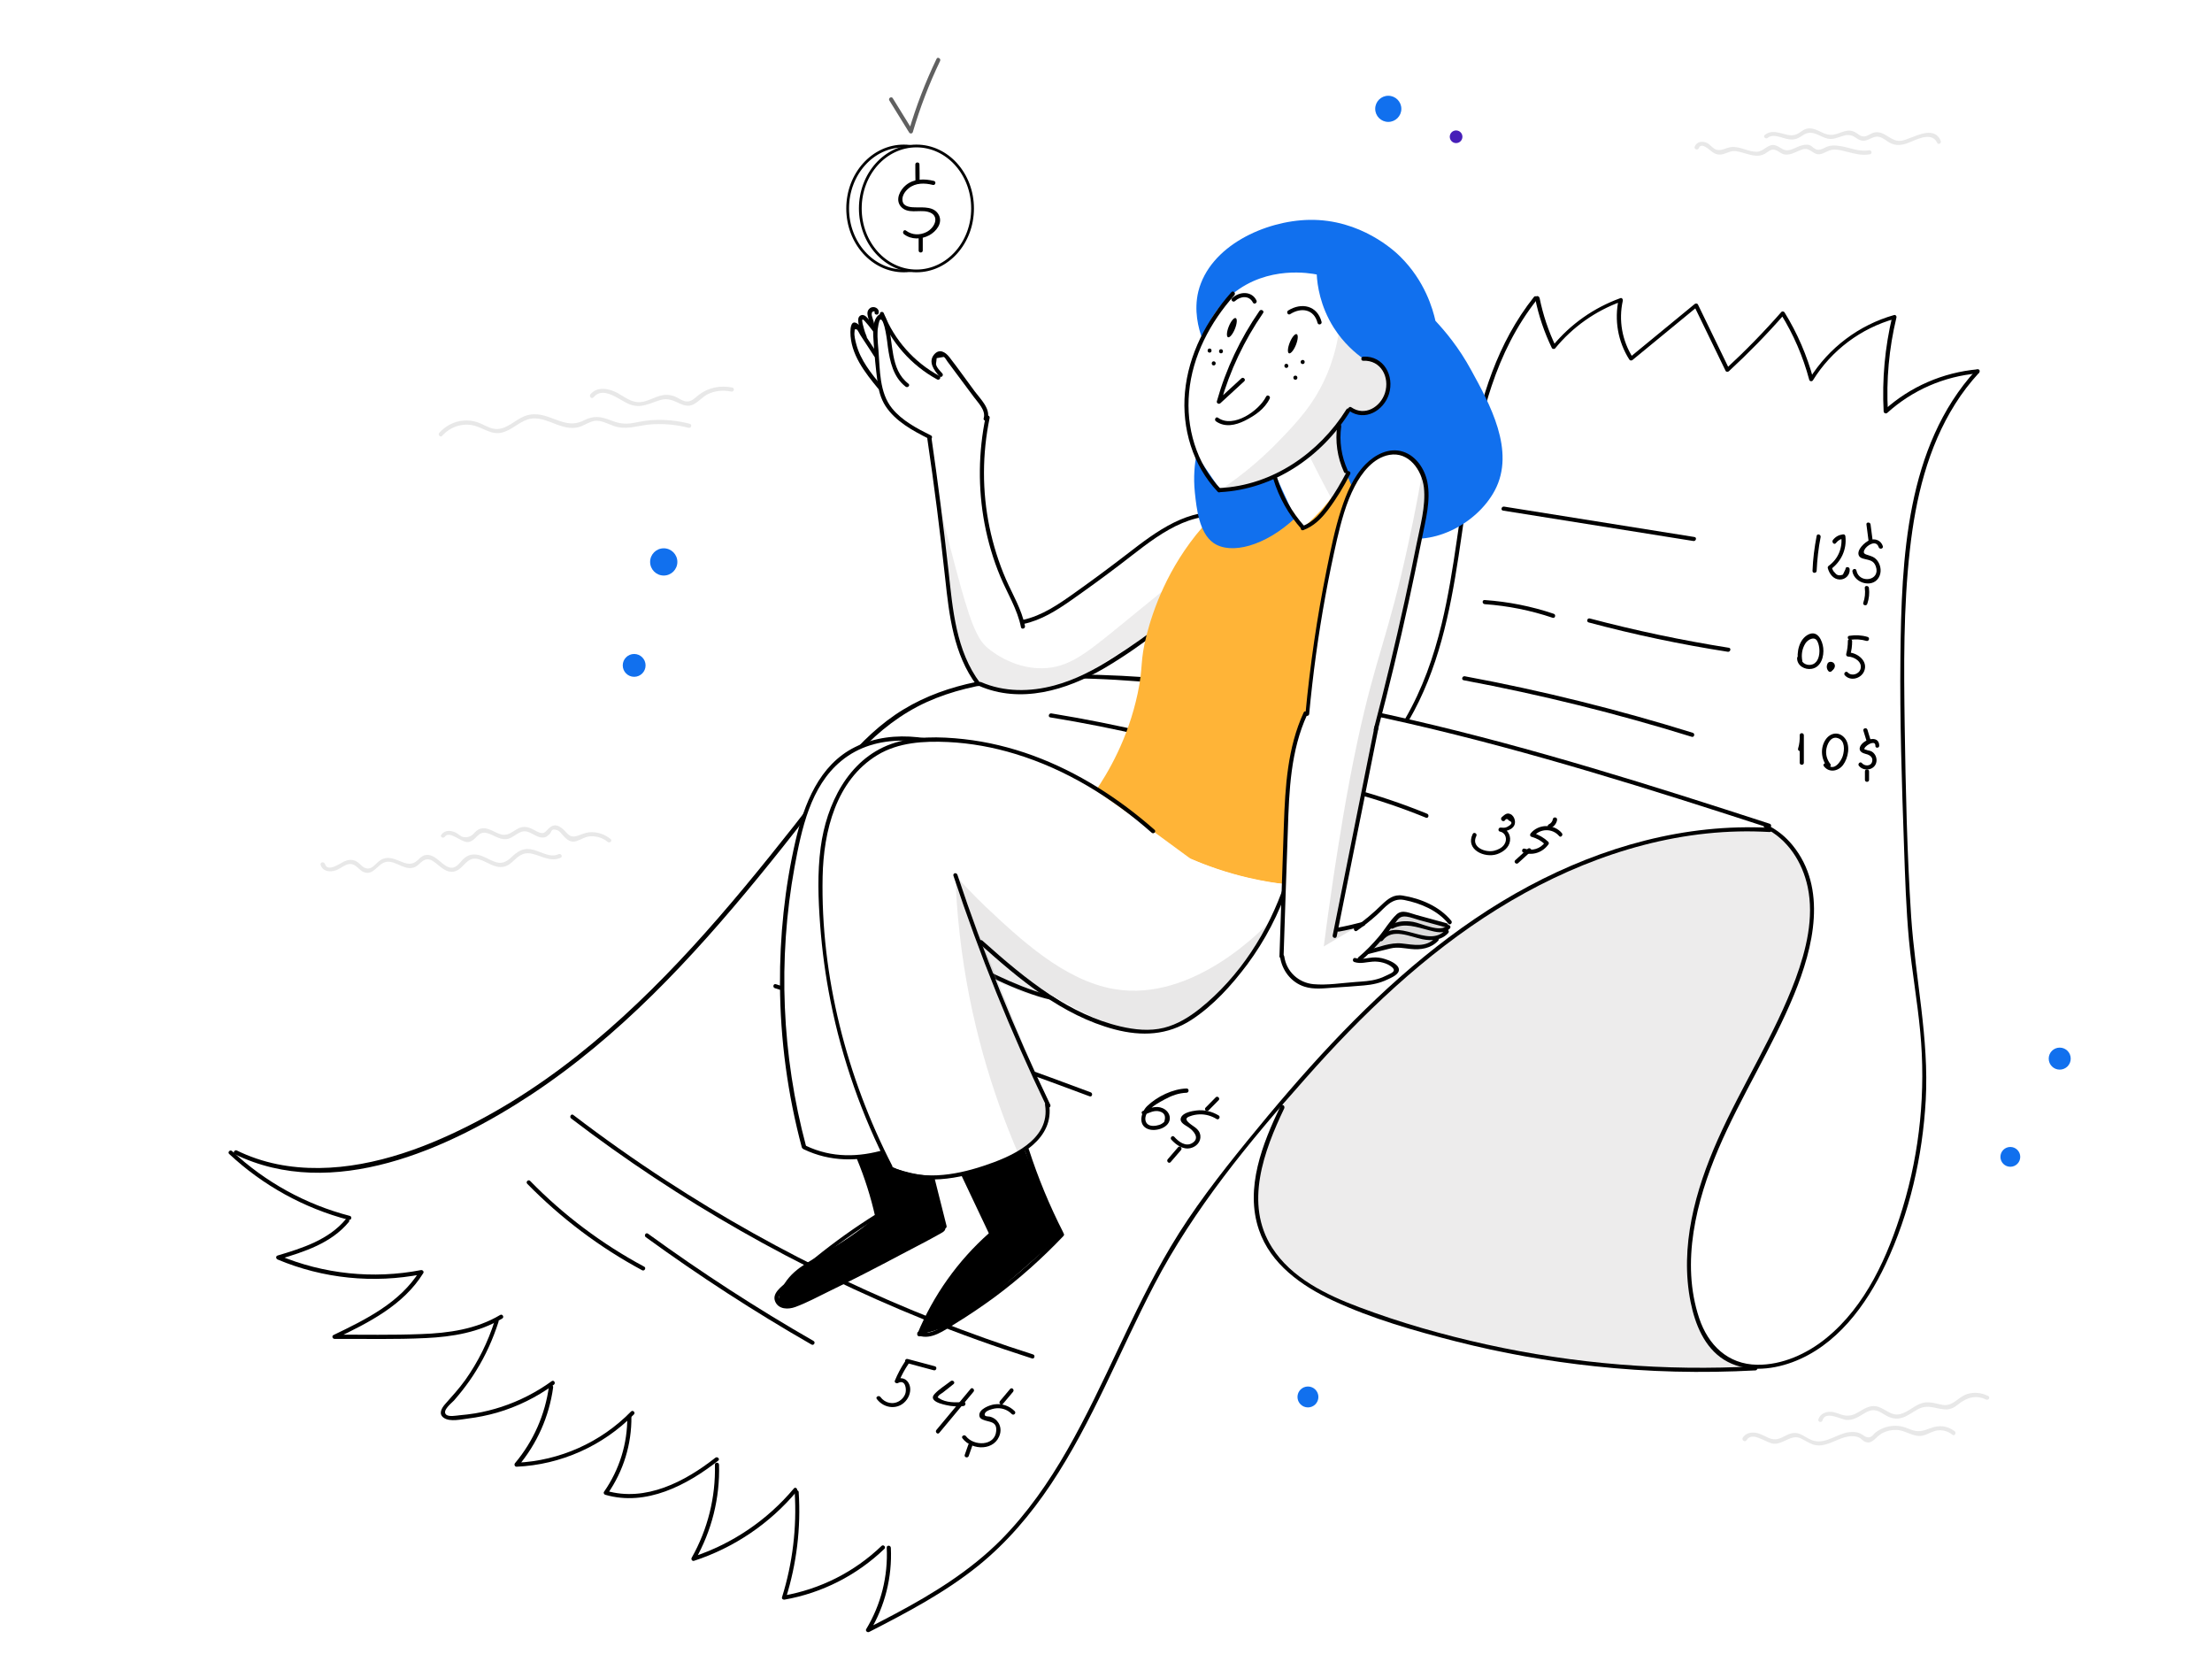 <svg width="1608" height="1208" viewBox="0 0 1608 1208" fill="none" xmlns="http://www.w3.org/2000/svg">
<g filter="url(#filter0_d_128_1151)">
<path d="M233.101 624.599C234.501 629.399 239.801 629.999 244.001 628.599C248.501 627.099 252.401 622.099 257.501 624.699C260.201 626.099 261.901 629.099 264.901 629.999C271.201 631.999 274.001 625.199 278.901 622.999C285.801 619.899 292.401 627.999 299.501 626.799C302.301 626.399 304.001 624.599 306.001 622.799C310.301 618.899 313.301 620.499 317.301 623.699C320.901 626.599 324.801 630.399 329.801 629.499C337.501 627.999 338.801 617.799 348.101 620.499C354.001 622.199 359.401 627.099 365.901 625.999C369.301 625.399 371.701 623.199 374.101 620.899C378.101 617.099 381.601 615.099 387.301 616.599C394.101 618.299 400.501 622.599 407.601 619.399C409.301 618.599 407.801 615.999 406.101 616.799C399.501 619.899 392.301 614.199 385.701 613.199C379.901 612.299 376.101 614.999 372.001 618.799C368.801 621.799 365.701 623.899 361.201 622.799C357.601 621.899 354.401 619.799 351.001 618.399C346.501 616.599 342.001 616.199 337.901 619.399C335.401 621.299 333.701 624.599 330.901 625.999C326.901 628.099 323.201 624.799 320.301 622.399C317.201 619.899 313.501 616.499 309.101 617.499C306.701 617.999 305.201 619.699 303.501 621.299C299.301 625.099 295.601 623.899 290.801 621.899C286.001 619.899 281.201 618.099 276.501 621.199C273.301 623.199 270.901 627.699 266.801 627.199C263.301 626.799 261.601 623.099 258.401 621.699C255.601 620.499 252.901 620.899 250.201 622.099C247.301 623.399 238.101 630.299 236.201 623.899C235.401 621.899 232.501 622.699 233.101 624.599Z" fill="#E8E8E8"/>
<path d="M323.3 604.199C326.9 599.199 335.4 608.599 340.3 607.999C346.3 607.299 347.1 599.599 354.1 601.499C358.7 602.699 362.7 606.199 367.7 605.899C373.5 605.599 377.1 598.899 383.1 600.399C387.2 601.399 390.8 605.199 395.2 604.699C397.2 604.499 398.1 603.399 399.5 602.199C401.3 600.599 400.2 597.699 405.2 599.399C406.8 599.999 408.1 601.899 409.2 603.099C412 606.299 415 608.799 419.4 607.199C423 605.899 425.7 603.899 429.7 603.799C434.2 603.699 438.3 605.099 441.8 607.899C443.3 609.099 445.4 606.999 443.9 605.799C439.4 602.199 434 600.399 428.3 600.899C425.5 601.199 423.3 602.199 420.8 603.099C413.4 605.899 412.8 601.199 408.3 597.799C404 594.599 401.2 595.599 397.9 599.099C396 601.199 395.1 601.999 392.2 601.099C390.6 600.599 389.1 599.599 387.7 598.899C385.7 597.899 383.6 596.999 381.3 596.999C374.8 596.899 371.4 604.099 364.5 602.499C359.6 601.299 355 596.999 349.7 598.199C347.3 598.699 345.8 600.299 344.2 601.999C342.3 604.099 339.5 604.899 336.6 604.299C334.8 603.899 333.1 601.999 331.4 601.199C327.7 599.399 323.4 599.099 320.8 602.699C319.6 604.199 322.2 605.699 323.3 604.199Z" fill="#E8E8E8"/>
<path d="M1235 103.6C1236.8 98.9 1243.1 105.4 1244.8 106.5C1246.7 107.8 1248.6 108.6 1251 108.3C1254.2 108 1256.8 106 1260 105.8C1263.1 105.7 1266.1 106.8 1269 107.6C1273.5 108.9 1278.5 110.3 1282.9 107.8C1286.2 105.9 1287.8 103.4 1291.8 105.5C1293.9 106.6 1295.2 108 1297.6 108.3C1302.5 108.9 1306.5 105.5 1311 104.4C1316.4 103.2 1318.3 109.4 1323.8 107.9C1327.4 106.9 1329.6 104.7 1333.6 104.7C1336.8 104.7 1339.9 105.6 1343 106.4C1348.5 107.8 1353.7 109.2 1359.4 108.1C1361.3 107.7 1360.5 104.8 1358.6 105.2C1351.1 106.6 1344.1 102.9 1336.7 102C1334.4 101.7 1332.1 101.6 1329.8 102.1C1326.4 102.8 1323.3 106.2 1319.6 104.3C1317.4 103.1 1316.9 101.5 1314.1 101.2C1312.2 101 1310.2 101.5 1308.4 102.1C1305.9 103 1303.6 104.4 1301 105C1296.4 106.1 1294.7 103 1290.8 101.7C1285.4 99.9 1282.3 106.2 1277.1 106.3C1270.7 106.4 1265 102.2 1258.5 102.9C1254.7 103.3 1251.4 106 1247.4 104.7C1244.9 103.8 1243.2 100.9 1240.7 99.8C1237.3 98.3 1233.3 99.001 1231.9 102.7C1231.4 104.7 1234.3 105.4 1235 103.6Z" fill="#E8E8E8"/>
<path d="M1285 96.2C1289.3 92.7 1296.1 96.8 1300.8 97.3C1302.7 97.5 1304.5 97.4 1306.3 96.7C1309.6 95.5 1311.8 92.6 1315.6 92.5C1321 92.3 1325.3 97 1330.8 97C1333.3 97 1335.7 96.1 1338.1 95.3C1342.4 93.8 1345.3 93.4 1349.2 96.2C1352.6 98.6 1355 98.9 1358.7 97.2C1362.6 95.4 1364.8 94.3 1368.8 96.6C1371 97.8 1372.8 99.5 1375.1 100.4C1380.2 102.5 1385.2 100.8 1390 98.7C1395.2 96.4 1404.9 92.3 1408.2 99.8C1409 101.6 1411.6 100 1410.8 98.3C1405.5 86.2 1390.6 96.6 1382.7 98.2C1375 99.7 1371.2 91.8 1364 92.1C1361.6 92.2 1359.8 93.4 1357.8 94.4C1352.9 96.8 1351.2 93 1347.3 91.5C1341.5 89.3 1336.5 94.2 1330.8 94C1324.6 93.9 1319.7 87.9 1313.2 89.6C1310.5 90.3 1308.7 92.4 1306.2 93.5C1302.5 95.2 1298.8 93.9 1295.1 92.9C1290.7 91.8 1286.6 91 1282.9 94.1C1281.4 95.3 1283.5 97.4 1285 96.2Z" fill="#E8E8E8"/>
<path d="M1269.6 1042.8C1273.7 1035.7 1284 1045 1289.5 1045.3C1296.6 1045.7 1302.2 1038 1309.3 1041.5C1314.6 1044.1 1318.1 1047.3 1324.4 1046.4C1331.9 1045.3 1338.4 1040 1346.1 1039.8C1348.2 1039.8 1350.4 1040.1 1352.2 1041.2C1353 1041.7 1354.7 1043.5 1355.8 1043.9C1357.8 1044.6 1359.1 1044.6 1360.9 1043.5C1363.7 1041.7 1365.6 1038.9 1368.7 1037.4C1371.9 1035.8 1375.5 1035.1 1379 1035.3C1385.4 1035.6 1390.6 1040.5 1397.1 1039.5C1400.6 1038.9 1403.6 1036.8 1407 1035.9C1411.5 1034.8 1415.8 1036 1419.4 1038.8C1420.9 1040 1422.4 1037.4 1420.9 1036.2C1415.6 1032.1 1409.4 1031.6 1403.3 1034C1397.5 1036.2 1394.2 1037.2 1388.2 1034.7C1385.6 1033.6 1383.1 1032.7 1380.3 1032.4C1374.2 1031.7 1367.9 1033.5 1363.2 1037.3C1362.2 1038.1 1361.2 1039.7 1360.1 1040.2C1356.8 1041.8 1354.9 1039 1352.4 1037.9C1349.9 1036.7 1347.1 1036.6 1344.3 1036.9C1335.9 1037.8 1327.8 1045.2 1319.2 1043.3C1312.5 1041.9 1309.1 1035.8 1301.7 1037.9C1298.5 1038.8 1295.8 1041 1292.5 1041.8C1287.4 1043.1 1283.7 1039.7 1279.2 1038.1C1274.8 1036.5 1269.4 1036.7 1266.8 1041.1C1266 1042.9 1268.6 1044.4 1269.6 1042.8Z" fill="#E8E8E8"/>
<path d="M1324.8 1028.4C1327 1020.9 1338 1027.7 1342.5 1028C1347.1 1028.3 1350.8 1025.9 1354.6 1023.6C1357.4 1021.9 1360.1 1020.4 1363.5 1021.1C1366.7 1021.7 1369.2 1023.9 1372 1025.3C1375.6 1027.1 1379.3 1027.6 1383.1 1026.3C1387.3 1024.9 1390.7 1022 1394.7 1020C1401.5 1016.6 1406.4 1019.7 1413.3 1020.3C1417.4 1020.7 1420.3 1019.3 1423.5 1016.7C1429.6 1011.7 1436.4 1009.6 1443.8 1013.2C1445.5 1014 1447.1 1011.5 1445.3 1010.6C1440.5 1008.2 1435.1 1007.6 1430 1009.2C1423.1 1011.4 1419.8 1018.5 1411.8 1017C1406.2 1015.9 1401.5 1014 1395.9 1016.2C1390.8 1018.2 1386.6 1022.5 1381.2 1023.8C1374.4 1025.4 1370.1 1019.2 1363.9 1018.1C1358.9 1017.2 1354.8 1020.1 1350.7 1022.5C1346.7 1024.8 1343.4 1025.6 1338.8 1024.2C1336 1023.3 1333.4 1022.1 1330.4 1022.1C1326.5 1022.1 1323 1023.9 1321.8 1027.7C1321.4 1029.5 1324.3 1030.3 1324.8 1028.4Z" fill="#E8E8E8"/>
<path d="M321.4 312.8C327.2 306.2 336.3 303.1 344.9 305.4C351.9 307.3 357.3 312.2 364.9 310.4C371.8 308.7 376.8 303.1 383.5 300.9C391 298.4 398.3 302.2 405.2 304.7C411 306.8 416.9 308.2 422.8 305.7C427.4 303.8 430.7 301 436 302C439.5 302.7 442.8 304.4 446.2 305.6C454.9 308.6 462.6 305.6 471.3 304.6C481.2 303.6 491 304.5 500.6 306.9C502.5 307.4 503.3 304.5 501.4 304C492.2 301.6 482.7 300.7 473.1 301.4C468.5 301.8 464.1 302.7 459.7 303.5C453.9 304.5 449.4 303.6 444 301.5C436.5 298.6 431.6 297.9 424.3 301.6C415.8 305.9 408.9 302.8 400.6 299.7C394.3 297.3 387.9 295.9 381.4 298.4C374.5 301.1 368.4 308.2 360.5 307.8C355.7 307.5 351.5 304.4 347.1 302.9C343.8 301.8 340.2 301.4 336.7 301.7C329.9 302.3 323.8 305.6 319.3 310.6C318.1 312.1 320.2 314.2 321.4 312.8Z" fill="#E8E8E8"/>
<path d="M431.401 284.8C438.701 276.1 450.201 286.9 457.501 289.8C465.801 293.1 472.001 289.2 479.801 286.8C485.601 285 489.401 287.1 494.601 289.5C497.601 290.8 500.601 291.5 503.701 290.1C507.801 288.2 510.701 284.3 514.901 282.3C520.201 279.9 525.901 279.4 531.601 280.6C533.501 281 534.301 278.1 532.401 277.7C523.901 275.9 515.001 277.6 508.101 282.9C504.901 285.3 502.401 288.7 497.801 287.6C495.401 287 493.201 285.3 490.901 284.3C486.901 282.6 483.101 282.6 479.001 283.9C474.101 285.4 469.401 288.4 464.101 288.3C458.301 288.2 453.501 284.1 448.701 281.5C442.601 278.3 434.201 276.6 429.201 282.6C428.001 284.2 430.201 286.3 431.401 284.8Z" fill="#E8E8E8"/>
<path d="M482.502 414.3C487.969 414.3 492.402 409.868 492.402 404.4C492.402 398.932 487.969 394.5 482.502 394.5C477.034 394.5 472.602 398.932 472.602 404.4C472.602 409.868 477.034 414.3 482.502 414.3Z" fill="#1170EE"/>
<path d="M1009.2 84.6C1014.45 84.6 1018.7 80.346 1018.7 75.1C1018.7 69.853 1014.45 65.6 1009.2 65.6C1003.95 65.6 999.701 69.853 999.701 75.1C999.701 80.346 1003.95 84.6 1009.2 84.6Z" fill="#1170EE"/>
<path d="M1497.3 773.4C1501.72 773.4 1505.3 769.819 1505.3 765.4C1505.3 760.982 1501.72 757.4 1497.3 757.4C1492.88 757.4 1489.3 760.982 1489.3 765.4C1489.3 769.819 1492.88 773.4 1497.3 773.4Z" fill="#1170EE"/>
<path d="M950.801 1018.9C954.999 1018.9 958.401 1015.5 958.401 1011.3C958.401 1007.1 954.999 1003.7 950.801 1003.7C946.604 1003.7 943.201 1007.1 943.201 1011.3C943.201 1015.5 946.604 1018.9 950.801 1018.9Z" fill="#1170EE"/>
<path d="M1058.5 99.999C1061.04 99.999 1063.1 97.939 1063.1 95.399C1063.1 92.858 1061.04 90.799 1058.5 90.799C1055.96 90.799 1053.9 92.858 1053.9 95.399C1053.9 97.939 1055.96 99.999 1058.5 99.999Z" fill="#461EB8"/>
<path d="M461.001 487.899C465.585 487.899 469.301 484.183 469.301 479.599C469.301 475.015 465.585 471.299 461.001 471.299C456.417 471.299 452.701 475.015 452.701 479.599C452.701 484.183 456.417 487.899 461.001 487.899Z" fill="#1170EE"/>
<path d="M1461.4 844C1465.38 844 1468.6 840.776 1468.6 836.8C1468.6 832.823 1465.38 829.6 1461.4 829.6C1457.42 829.6 1454.2 832.823 1454.2 836.8C1454.2 840.776 1457.42 844 1461.4 844Z" fill="#1170EE"/>
<path d="M167.701 833.7C175.401 836.9 186.201 840.8 199.601 843.5C225.301 848.5 245.601 846.1 255.901 844.7C268.701 843 305.601 836.9 361.001 805.3C415.701 774.2 451.501 739.4 478.401 712.9C507.601 684.2 528.601 658.7 534.801 651C572.101 605.3 583.101 580.7 623.001 542.3C647.001 519.2 660.201 511.5 667.901 507.5C675.401 503.6 697.301 493 745.801 488.7C778.401 485.8 801.701 487.7 841.601 491.1C886.501 494.9 921.101 500.6 948.501 505.1C978.901 510.1 1004.4 515.1 1022.8 519C1028.6 508.2 1037.2 490.6 1044.5 467.8C1054.6 436.4 1053.9 421 1065.5 353.9C1070.9 322.6 1073.6 306.7 1077.7 293.2C1088.5 257.5 1104.2 230.5 1116.1 212.9C1120.5 224.7 1124.9 236.4 1129.4 248.2C1134.1 242.4 1141.1 234.9 1150.9 227.9C1161.1 220.6 1170.8 216.3 1178 213.7C1176.9 218.5 1175.6 227.1 1177.7 237.4C1179.5 246.1 1183 252.6 1185.5 256.5C1190 252.8 1194.6 249 1199.1 245.3C1210.3 236.1 1221.5 226.9 1232.7 217.7C1235.3 223 1237.8 228.3 1240.4 233.6C1245.4 244 1250.4 254.3 1255.5 264.7C1263.9 257 1272.5 248.6 1281.2 239.5C1286.3 234.1 1291.2 228.8 1295.8 223.5C1298.9 228.5 1302.1 234.1 1305.1 240.4C1310.5 251.7 1314.1 262.4 1316.5 271.6C1319.5 266.7 1323.4 261.3 1328.2 256.1C1345 237.8 1364.8 229.8 1376.9 226.2C1375.7 231 1374.7 235.9 1373.8 241.1C1370.3 260.9 1369.8 279.1 1370.7 294.8C1373.3 292.4 1377 289.3 1381.7 286C1394.1 277.2 1406 272.6 1414.1 270.2C1420 268.4 1427.9 266.5 1437.5 265.7C1431.8 272.1 1424.2 281.6 1416.7 294.2C1408.3 308.4 1401.9 323.5 1396.2 344.5C1385.1 385 1384.1 419.2 1383 464.8C1382.6 481.4 1382.7 493.4 1382.9 517.4C1383.1 536.1 1383.4 569.6 1385.2 605.1C1388.1 661 1391.8 666.1 1396.1 735.8C1399 782.6 1398.3 796.6 1397.4 807.7C1394 846.5 1384.7 875.2 1379.4 889.5C1373.9 904.5 1367.2 922.5 1352.8 943C1340.8 960.2 1329 976.6 1307.2 985.5C1292.2 991.6 1278.4 991.7 1269.8 991C1248.9 992 1223.4 992.3 1194.4 990.6C1184.8 990 1161 988.5 1130 984C1074.2 975.9 1034.5 963.9 1021.6 959.9C1011.4 956.7 997.701 951.3 970.401 940.5C961.001 936.8 954.601 934.2 946.901 928.7C941.801 925.1 930.201 916.7 922.001 901C921.001 899.1 916.501 890.2 914.401 877.5C912.001 862.7 914.201 851.3 916.501 840.2C918.601 830 922.601 815.6 931.001 799.4C920.301 811.1 906.901 826.6 892.301 845.6C868.001 877.1 852.701 902.4 849.601 907.5C836.901 928.6 835.301 934.5 813.101 979.4C786.001 1034.2 772.201 1062 757.801 1081.2C733.001 1114.4 708.301 1134.3 700.301 1140.6C674.301 1160.9 649.401 1173.4 630.901 1181.1C634.901 1175.5 641.101 1165.4 644.201 1151.4C647.201 1137.8 646.101 1126.3 644.901 1119.6C639.701 1124.3 633.601 1129.2 626.601 1133.9C605.801 1147.8 585.301 1154.3 570.001 1157.6C572.801 1148.7 575.501 1138.3 577.201 1126.5C580.001 1108 579.701 1091.7 578.601 1078.8C572.301 1086.3 564.001 1094.9 553.301 1103.2C535.001 1117.3 517.101 1125 504.101 1129.3C508.301 1122.2 513.101 1112.5 516.401 1100.3C521.301 1082.4 520.901 1066.8 519.901 1056.7C515.101 1061.3 508.801 1066.4 500.901 1070.7C476.301 1084.3 451.701 1082.8 440.501 1081.3C443.901 1076.4 447.601 1070.3 450.801 1062.9C457.301 1047.5 458.501 1033.4 458.401 1024.2C453.501 1029.2 447.601 1034.5 440.401 1039.4C415.801 1056.3 390.301 1060 375.601 1060.7C379.401 1056 383.401 1050.3 387.101 1043.5C395.301 1028.4 398.301 1014.1 399.501 1004.1C388.001 1010.4 377.901 1015.1 370.101 1018.4C346.201 1028.6 337.001 1029.3 329.001 1026.7C325.801 1025.6 323.301 1024.3 321.701 1023.2C327.401 1016.7 333.401 1008.9 339.301 999.9C349.701 983.7 356.401 968.3 360.701 955.7C357.001 957.4 350.401 960.3 341.901 962.7C325.901 967.3 313.401 967.6 270.901 967.8C258.501 967.9 248.601 967.9 243.101 967.9C251.201 964.2 260.201 959.3 269.501 952.9C285.201 942.3 297.001 930.8 305.501 921.1C301.601 921.9 296.501 922.7 290.401 923.3C286.301 923.7 272.701 925 256.401 923.6C233.201 921.6 213.901 915 202.201 910.2C209.301 907.9 215.001 905.5 219.101 903.8C229.801 899.2 236.701 896.2 244.001 890C248.601 886.1 251.801 882.2 253.701 879.6C244.101 877.7 232.801 874.7 220.701 869.6C195.901 858.9 178.501 844.4 167.701 833.7Z" fill="white"/>
<path opacity="0.18" d="M937.899 790.1C934.999 795.1 930.599 803.1 926.299 813.2C918.099 832.4 910.899 849.2 912.999 870.6C914.499 886 920.199 897.3 922.099 900.8C923.399 903.2 927.799 911.1 935.799 919.2C951.899 935.6 971.699 942.1 984.699 946.2C1032.6 961.3 1056.6 968.9 1062.8 970.4C1087.3 976.1 1123.8 984.5 1173.5 988.8C1202.3 991.3 1236.9 992.6 1276 990.4C1270.4 989.6 1261.2 987.6 1252.3 981C1249.8 979.2 1239.3 971.1 1232.4 950.2C1226.3 931.8 1226.3 913.8 1229.3 893.6C1235.1 855 1249.1 826.1 1264.8 794.6C1274.4 775.3 1278.2 770.3 1292.4 741.1C1301.8 721.8 1308.9 706.2 1313.7 685.2C1317.9 667.2 1318 656.1 1316.5 646.2C1315.5 639.7 1313.9 629.6 1307.1 618.7C1299.4 606.4 1289.2 599.7 1283.6 596.6C1270 596.9 1252.1 598.1 1231.4 601.4C1214.2 604.2 1177.8 611.2 1135.4 629.8C1085.8 651.5 1053.7 677.9 1024.3 702.4C1000.6 722 969.599 750.8 937.899 790.1Z" fill="#9B9797"/>
<path d="M170.701 834.899C241.601 869.399 325.801 831.299 386.101 791.599C450.001 749.399 502.801 692.699 551.101 633.799C563.501 618.699 575.601 603.399 587.601 588.099C599.901 572.399 611.901 556.199 625.601 541.599C639.401 526.999 655.201 514.699 673.601 506.299C691.901 497.999 711.801 493.599 731.701 491.299C773.701 486.599 816.801 489.899 858.701 493.999C903.601 498.399 948.201 505.699 992.401 514.899C1080.8 533.299 1167.4 559.499 1253.3 587.099C1264.1 590.599 1274.9 594.099 1285.7 597.599C1287.5 598.199 1288.3 595.299 1286.5 594.699C1200.7 566.799 1114.5 539.599 1026.5 519.299C941.601 499.699 853.401 485.099 766.001 486.199C728.501 486.699 689.401 491.799 656.801 511.599C623.501 531.799 601.201 565.799 577.501 595.799C530.001 655.999 480.101 715.399 419.701 763.199C389.501 787.099 356.601 807.799 321.301 823.299C284.301 839.599 241.801 850.299 201.401 842.099C191.201 839.999 181.401 836.699 172.001 832.099C170.501 831.499 168.901 834.099 170.701 834.899Z" fill="black"/>
<path d="M166.6 834.7C191.1 857.6 221 874.1 253.5 882.6C255.4 883.1 256.2 880.2 254.3 879.7C222.3 871.4 192.9 855.2 168.7 832.6C167.3 831.3 165.2 833.4 166.6 834.7Z" fill="black"/>
<path d="M251.401 882.1C238.901 897.1 219.901 903.1 201.801 908.5C200.301 909 200.501 910.8 201.801 911.4C234.901 925.3 271.501 929 306.701 922.1C306.101 921.4 305.601 920.6 305.001 919.9C290.801 942.8 265.901 955 242.401 966.3C241.001 967 241.701 969.1 243.201 969.1C265.301 969 287.501 969.6 309.501 968.5C328.801 967.6 348.201 964.4 365.101 954.3C366.801 953.3 365.201 950.7 363.601 951.7C346.201 962.1 326.101 964.9 306.101 965.6C285.201 966.4 264.201 966 243.201 966C243.501 966.9 243.701 967.9 244.001 968.8C268.001 957.3 293.201 944.7 307.701 921.3C308.401 920.1 307.201 918.9 306.001 919.1C271.301 925.8 235.301 922 202.701 908.4C202.701 909.4 202.701 910.3 202.701 911.3C221.201 905.8 240.801 899.6 253.601 884.1C254.701 882.7 252.601 880.6 251.401 882.1Z" fill="black"/>
<path d="M359.6 955.999C354.7 971.399 347.5 985.899 338.2 998.999C333.7 1005.3 328.5 1010.9 323.4 1016.7C320.8 1019.7 318.6 1023.9 322.8 1026.6C327.3 1029.5 335.2 1027.6 340.1 1027C347.3 1026.1 354.3 1024.7 361.3 1022.7C376.1 1018.4 390.1 1011.5 402.6 1002.4C404.2 1001.3 402.7 998.699 401.1 999.799C389.9 1007.9 377.6 1014.2 364.5 1018.5C358.3 1020.5 352 1022.1 345.5 1023.2C341.7 1023.8 337.9 1024.3 334.1 1024.6C331.8 1024.8 326.1 1026 324.2 1024C321.4 1021.1 328.1 1015.9 330 1013.9C332 1011.6 334 1009.2 335.9 1006.8C339.6 1002.1 343.1 997.199 346.2 992.099C353.1 980.999 358.4 969.099 362.4 956.699C363 954.899 360.2 954.099 359.6 955.999Z" fill="black"/>
<path d="M399.101 1003.4C396.301 1024.1 387.801 1043.4 374.401 1059.4C373.601 1060.3 374.101 1062 375.501 1062C407.601 1060.6 438.301 1046.9 460.801 1024C462.201 1022.6 460.001 1020.5 458.701 1021.9C436.801 1044.3 406.901 1057.7 375.501 1059.1C375.901 1060 376.201 1060.8 376.601 1061.7C390.401 1045.3 399.201 1025.6 402.101 1004.4C402.301 1002.3 399.401 1001.4 399.101 1003.4Z" fill="black"/>
<path d="M456.001 1025.6C456.201 1045.2 450.301 1064.1 439.101 1080.2C438.501 1081 439.101 1082.2 440.001 1082.4C469.701 1091 499.301 1075.5 522.101 1057.6C523.601 1056.4 521.501 1054.3 520.001 1055.5C498.001 1072.8 469.401 1087.8 440.801 1079.5C441.101 1080.2 441.401 1081 441.701 1081.7C453.201 1065.2 459.201 1045.7 459.001 1025.6C458.901 1023.7 455.901 1023.7 456.001 1025.6Z" fill="black"/>
<path d="M519.7 1060.5C520.3 1084.2 514.5 1107.5 502.8 1128.2C502.2 1129.3 503.2 1130.8 504.5 1130.4C533.6 1120.9 559.5 1103.4 579.2 1079.9C580.4 1078.4 578.3 1076.3 577.1 1077.8C557.7 1100.9 532.3 1118.1 503.7 1127.5C504.3 1128.2 504.8 1129 505.4 1129.7C517.4 1108.6 523.4 1084.8 522.7 1060.5C522.6 1058.6 519.6 1058.6 519.7 1060.5Z" fill="black"/>
<path d="M577.701 1080.5C579.301 1106.3 576.201 1132.1 568.501 1156.8C568.101 1158 569.301 1158.8 570.301 1158.6C597.601 1153.8 622.901 1140.9 642.901 1121.7C644.301 1120.4 642.201 1118.2 640.801 1119.6C621.101 1138.5 596.301 1151 569.501 1155.7C570.101 1156.3 570.701 1156.9 571.301 1157.5C579.101 1132.6 582.301 1106.5 580.601 1080.4C580.501 1078.6 577.501 1078.6 577.701 1080.5Z" fill="black"/>
<path d="M644.601 1120.8C645.601 1141.6 640.501 1162.1 629.701 1180C628.901 1181.3 630.501 1182.7 631.801 1182.1C659.301 1168 686.901 1153.5 711.101 1134C731.901 1117.2 749.301 1096.7 764.101 1074.5C794.401 1029 814.001 977.7 839.201 929.5C868.001 874.4 907.901 826.1 949.001 779.8C990.201 733.2 1035.7 689.5 1088.7 656.6C1141.2 624 1201.6 601.7 1263.9 600.3C1271.4 600.1 1278.9 600.3 1286.4 600.7C1288.3 600.8 1288.3 597.8 1286.4 597.7C1225.3 594.3 1164.9 611.4 1111.4 640C1057.1 669 1010.2 709.8 968.201 754.3C946.701 777.1 926.401 801 906.601 825.3C886.601 849.9 867.101 875 850.901 902.3C822.701 949.8 803.301 1001.8 775.901 1049.7C762.401 1073.3 746.701 1095.9 727.501 1115.3C705.301 1137.6 678.401 1154.2 650.801 1168.9C644.001 1172.5 637.101 1176.1 630.201 1179.6C630.901 1180.3 631.601 1181 632.301 1181.7C643.301 1163.4 648.601 1142.4 647.601 1121C647.501 1118.9 644.501 1118.9 644.601 1120.8Z" fill="black"/>
<path d="M1282.9 597.801C1299.7 606.001 1310.3 622.701 1314.1 640.701C1318.8 663.101 1313 686.301 1305.3 707.401C1290.2 748.101 1266.3 784.701 1248.7 824.301C1232.4 861.001 1220.9 902.101 1229 942.401C1232.2 958.301 1238.9 975.201 1253.2 984.201C1268 993.501 1287 991.901 1302.8 986.101C1334.9 974.301 1356.6 944.801 1370.7 914.901C1388.2 877.801 1397.6 836.501 1399.9 795.601C1402.4 750.601 1392.3 706.901 1389.3 662.201C1386.3 616.001 1385.3 569.501 1384.6 523.201C1384 480.701 1383.6 437.701 1388.4 395.401C1392.5 358.601 1401.3 321.301 1421.3 289.601C1426.3 281.601 1432.1 274.101 1438.4 267.201C1439.7 265.801 1437.6 263.601 1436.3 265.101C1385.5 320.801 1382.3 402.101 1381.5 473.501C1381 519.201 1382.5 565.001 1384.1 610.701C1384.9 633.501 1385.6 656.301 1387.7 679.101C1389.8 701.401 1393.8 723.501 1395.9 745.901C1400 788.901 1395.7 832.601 1383.1 874.001C1372.5 908.801 1356.4 945.201 1327.5 968.601C1313.5 980.001 1295.6 988.101 1277.4 987.901C1256 987.601 1241.7 973.501 1235.2 954.001C1221.7 913.601 1233.1 868.801 1249.2 831.001C1265.6 792.601 1288.4 757.301 1304.3 718.601C1318.2 684.601 1328.7 641.601 1303 610.201C1297.9 604.001 1291.7 599.001 1284.5 595.501C1282.7 594.301 1281.2 596.901 1282.9 597.801Z" fill="black"/>
<path d="M930.899 799.8C917.799 827.1 904.799 859.5 915.199 889.9C923.699 914.8 946.199 930.6 969.099 941.3C997.499 954.5 1028.4 963.3 1058.7 971C1091.8 979.4 1125.4 985.4 1159.4 989C1198.2 993.2 1237.2 994.1 1276.1 992C1278 991.9 1278 988.9 1276.1 989C1210.5 992.6 1144.6 987.3 1080.4 973.1C1049 966.2 1017.9 957.3 987.899 946C964.199 937.1 938.699 924.8 924.699 902.7C904.399 870.9 918.799 832.4 933.599 801.5C934.299 799.5 931.699 798 930.899 799.8Z" fill="black"/>
<path d="M1024.1 519.699C1067 445.599 1057.7 355.999 1084.3 276.599C1091.8 254.099 1102.4 232.599 1117.2 213.899C1118.4 212.399 1116.3 210.299 1115.1 211.799C1061.7 279.199 1067.2 369.999 1048 449.499C1042.2 473.499 1034 496.799 1021.6 518.199C1020.5 519.899 1023.1 521.399 1024.1 519.699Z" fill="black"/>
<path d="M1116 213C1118.5 225.5 1122.6 237.5 1128.1 248.9C1128.5 249.7 1129.9 249.9 1130.5 249.2C1143.2 233.7 1159.7 222 1178.5 215.2C1177.9 214.6 1177.3 214 1176.7 213.4C1173.4 228.6 1176.1 244.2 1184.4 257.3C1185 258.2 1186 258.2 1186.8 257.6C1202.5 244.7 1218.3 231.7 1234 218.8C1233.2 218.7 1232.4 218.6 1231.6 218.5C1239.2 234.2 1246.8 249.8 1254.4 265.5C1254.8 266.4 1256.1 266.4 1256.8 265.8C1270.9 252.8 1284.4 239 1297 224.6C1296.2 224.5 1295.4 224.4 1294.6 224.3C1303.8 239.1 1310.7 255.1 1315.2 272C1315.5 273.3 1317.3 273.4 1317.9 272.4C1331.4 250.6 1352.7 234.6 1377.4 227.7C1376.8 227.1 1376.2 226.5 1375.6 225.9C1370.2 248.5 1368.1 271.7 1369.3 295C1369.4 296.3 1370.9 296.9 1371.9 296.1C1390.1 279.6 1413.2 269.5 1437.7 267.4C1439.6 267.2 1439.6 264.2 1437.7 264.4C1412.4 266.7 1388.6 277 1369.8 294C1370.7 294.4 1371.5 294.7 1372.4 295.1C1371.1 272.1 1373.2 249.2 1378.6 226.8C1378.9 225.7 1377.9 224.6 1376.8 225C1351.4 232.2 1329.5 248.7 1315.5 271.1C1316.4 271.2 1317.3 271.3 1318.2 271.5C1313.6 254.4 1306.6 238.2 1297.3 223.1C1296.8 222.3 1295.6 222 1294.9 222.8C1282.2 237.3 1268.8 251 1254.7 264C1255.5 264.1 1256.3 264.2 1257.1 264.3C1249.5 248.6 1241.9 233 1234.3 217.3C1233.8 216.4 1232.6 216.4 1231.9 217C1216.2 229.9 1200.4 242.9 1184.7 255.8C1185.5 255.9 1186.3 256 1187.1 256.1C1179.2 243.7 1176.5 228.9 1179.7 214.5C1179.9 213.5 1179 212.2 1177.9 212.7C1158.6 219.7 1141.6 231.6 1128.6 247.5C1129.4 247.6 1130.2 247.7 1131 247.8C1125.6 236.6 1121.7 224.8 1119.2 212.6C1118.5 210.3 1115.6 211.1 1116 213Z" fill="black"/>
<path d="M1092.6 367.099C1138.7 374.499 1184.9 381.799 1231 389.199C1232.9 389.499 1233.7 386.599 1231.8 386.299C1185.7 378.899 1139.5 371.599 1093.4 364.199C1091.5 363.899 1090.7 366.799 1092.6 367.099Z" fill="black"/>
<path d="M1320.6 385.5C1319 393.9 1317.9 402.3 1317.6 410.9C1317.5 412.8 1320.5 412.8 1320.6 410.9C1321 402.6 1321.9 394.4 1323.5 386.3C1323.8 384.4 1320.9 383.6 1320.6 385.5Z" fill="black"/>
<path d="M1334.6 390.701C1336.2 388.701 1337.9 387.701 1340.4 387.301C1339.8 386.801 1339.1 386.301 1338.5 385.901C1339.5 394.201 1336.3 402.201 1329.4 407.201C1328.9 407.601 1328.5 408.201 1328.7 408.901C1329.8 413.001 1332.7 417.101 1337.4 417.201C1341.6 417.301 1345 413.801 1344.6 409.601C1344.4 407.701 1341.4 407.701 1341.6 409.601C1341 410.901 1340.3 412.301 1339.7 413.601C1337.2 414.601 1335.3 414.201 1334 412.401C1332.6 411.201 1332 409.801 1331.6 408.001C1331.4 408.601 1331.1 409.101 1330.9 409.701C1338.5 404.101 1342.6 395.301 1341.5 385.801C1341.4 384.701 1340.6 384.201 1339.6 384.401C1336.6 384.801 1334.3 386.101 1332.4 388.501C1331.3 390.101 1333.4 392.301 1334.6 390.701Z" fill="black"/>
<path d="M1368.7 392.899C1367.4 388.799 1363.1 386.999 1359.1 388.599C1355.7 389.899 1349.4 395.699 1351.3 399.799C1352.1 401.399 1353.6 401.799 1355.2 402.199C1359.1 403.199 1362 403.299 1363.6 407.599C1367.4 418.199 1351.4 420.499 1349.5 410.599C1349.1 408.699 1346.3 409.499 1346.6 411.399C1348.3 420.499 1362.7 423.899 1366.4 414.399C1368 410.399 1366.8 405.399 1363.8 402.399C1362.2 400.799 1360.5 400.299 1358.4 399.599C1356 398.799 1354 398.499 1355.3 395.699C1356.7 392.599 1363.8 387.799 1365.7 393.699C1366.4 395.599 1369.3 394.799 1368.7 392.899Z" fill="black"/>
<path d="M1356.8 377.2C1357.3 381.3 1357.9 385.5 1358.4 389.6C1358.6 391.5 1361.6 391.5 1361.4 389.6C1360.9 385.5 1360.3 381.3 1359.8 377.2C1359.6 375.3 1356.5 375.3 1356.8 377.2Z" fill="black"/>
<path d="M1355.6 423.3C1356.1 427 1355.7 430.6 1354.5 434.1C1353.9 435.9 1356.8 436.7 1357.4 434.9C1358.7 431.1 1359.1 427.2 1358.6 423.3C1358.4 421.4 1355.4 421.4 1355.6 423.3Z" fill="black"/>
<path d="M1079.3 435.099C1096.2 436.299 1112.7 439.599 1128.7 444.999C1130.5 445.599 1131.3 442.699 1129.5 442.099C1113.2 436.599 1096.4 433.299 1079.3 432.099C1077.3 431.899 1077.3 434.899 1079.3 435.099Z" fill="black"/>
<path d="M1154.9 448.399C1188.2 457.299 1222 464.399 1256 469.699C1257.9 469.999 1258.7 467.099 1256.8 466.799C1222.7 461.399 1189 454.299 1155.7 445.499C1153.8 444.999 1153 447.899 1154.9 448.399Z" fill="black"/>
<path d="M1310.2 476.399C1309.3 471.899 1310 467.399 1312.5 463.499C1314.2 460.899 1318.8 458.299 1320.9 461.699C1322 463.599 1322.5 466.099 1322.6 468.199C1322.8 472.099 1321.8 477.199 1317.8 478.799C1314.4 480.199 1309.4 478.399 1309.4 474.299C1309.4 472.399 1306.4 472.399 1306.4 474.299C1306.3 479.799 1312 482.999 1317 482.099C1323.9 480.899 1326.1 472.999 1325.4 466.899C1324.8 461.799 1321.5 453.999 1314.9 456.999C1307.8 460.299 1305.8 470.199 1307.2 477.099C1307.7 479.099 1310.6 478.299 1310.2 476.399Z" fill="black"/>
<path d="M1331 482.1C1332.9 482.1 1332.9 479.1 1331 479.1C1329.1 479.1 1329.1 482.1 1331 482.1Z" fill="black"/>
<path d="M1331.4 479.399C1331.4 479.199 1331.5 479.399 1331.4 479.399C1331.1 479.799 1331.2 479.799 1330.9 479.999C1330.8 480.099 1330.9 480.099 1330.8 479.999C1330.6 479.899 1330.8 479.999 1330.9 479.999C1331 479.999 1331 479.999 1330.8 479.999H1330.9C1330.9 479.999 1331.1 480.099 1330.9 479.999L1331.1 480.099C1331.1 480.099 1330.8 479.799 1330.9 479.999C1331 480.099 1330.8 479.999 1330.9 479.899C1330.9 479.799 1330.9 480.099 1330.9 480.099C1330.8 480.299 1330.7 480.499 1330.6 480.599C1330.3 481.099 1329.8 481.499 1329.3 481.799C1330 481.799 1330.7 481.799 1331.4 481.799C1331 481.399 1330.8 480.699 1331 480.199C1331.3 479.499 1331.2 478.599 1330.5 478.099C1329.9 477.699 1328.8 477.899 1328.4 478.599C1327.6 480.399 1327.9 482.399 1329.3 483.899C1329.9 484.499 1330.8 484.399 1331.4 483.899C1332.3 483.099 1333.3 482.199 1333.7 480.999C1334.1 479.799 1333.8 478.499 1332.8 477.699C1331.2 476.399 1328.2 476.899 1328.3 479.399C1328.5 481.299 1331.5 481.299 1331.4 479.399Z" fill="black"/>
<path d="M1345.1 461C1349.1 460.4 1353 460.7 1356.8 461.8C1358.7 462.3 1359.5 459.4 1357.6 458.9C1353.2 457.6 1348.8 457.4 1344.3 458.1C1342.4 458.4 1343.2 461.3 1345.1 461Z" fill="black"/>
<path d="M1343.3 461.9C1343.3 465.1 1342.9 468.2 1342.1 471.3C1341.8 472.3 1342.6 473.2 1343.5 473.2C1347.8 473.3 1354 476.9 1352.5 482.2C1351.4 486.1 1345.9 487.7 1343.2 484.7C1341.9 483.3 1339.8 485.4 1341.1 486.8C1345.1 491.3 1352.8 489.3 1355.1 483.9C1358.3 476.5 1350.2 470.3 1343.6 470.2C1344.1 470.8 1344.6 471.5 1345 472.1C1346 468.7 1346.4 465.5 1346.4 461.9C1346.2 460 1343.2 460 1343.3 461.9Z" fill="black"/>
<path d="M1064 490.4C1120 500.9 1175.4 514.6 1229.8 531.5C1231.6 532.1 1232.4 529.2 1230.6 528.6C1176.2 511.7 1120.8 497.9 1064.8 487.5C1062.9 487.2 1062.1 490.1 1064 490.4Z" fill="black"/>
<path d="M1310 540.8C1311 537.3 1311.4 533.9 1311.3 530.3C1311.2 528.4 1308.3 528.4 1308.3 530.3C1308.3 537 1308.3 543.7 1308.3 550.4C1308.3 552.3 1311.3 552.3 1311.3 550.4C1311.3 543.7 1311.3 537 1311.3 530.3C1310.3 530.3 1309.3 530.3 1308.3 530.3C1308.4 533.7 1308.1 536.8 1307.1 540.1C1306.6 541.9 1309.5 542.7 1310 540.8Z" fill="black"/>
<path d="M1330.6 551.299C1328.4 548.499 1327.3 545.299 1327.5 541.699C1327.8 537.399 1330.7 530.599 1336.1 532.499C1341.3 534.299 1340.9 541.099 1339.6 545.399C1338.4 549.399 1332.8 557.299 1328.4 551.299C1327.3 549.799 1324.7 551.299 1325.8 552.799C1329.5 557.799 1336.2 556.699 1339.8 551.999C1343.6 546.899 1345.4 537.599 1341 532.399C1336.9 527.499 1330.7 528.399 1327.2 533.399C1323.2 539.299 1323.7 547.299 1328 552.799C1329.2 554.299 1331.8 552.799 1330.6 551.299Z" fill="black"/>
<path d="M1354.6 527.1C1355.4 529.6 1356.1 532.1 1356.9 534.6C1357.5 536.4 1360.4 535.7 1359.8 533.8C1359 531.3 1358.3 528.8 1357.5 526.3C1356.9 524.5 1354 525.3 1354.6 527.1Z" fill="black"/>
<path d="M1366.1 537.999C1366.1 529.599 1354.1 533.399 1352.1 538.899C1351 541.999 1353.9 543.399 1356.4 543.999C1359.1 544.599 1361.9 546.399 1360.9 549.699C1359.9 553.099 1355.4 552.899 1353.5 550.599C1352.2 549.099 1350.1 551.299 1351.4 552.699C1355.2 557.199 1363.4 555.599 1364.1 549.299C1364.4 546.599 1363.1 543.699 1360.8 542.299C1359.5 541.399 1357.8 541.599 1356.5 540.899C1355.1 540.799 1354.9 540.199 1356 538.899C1356.5 538.399 1357 537.999 1357.5 537.599C1358.8 536.599 1363.3 534.299 1363.3 537.999C1363.1 539.899 1366.1 539.899 1366.1 537.999Z" fill="black"/>
<path d="M1355.7 556.601C1355.7 558.701 1355.7 560.801 1355.7 562.801C1355.7 564.701 1358.7 564.701 1358.7 562.801C1358.7 560.701 1358.7 558.601 1358.7 556.601C1358.7 554.701 1355.7 554.701 1355.7 556.601Z" fill="black"/>
<path d="M763.5 517.4C811.6 525.2 859 536.4 905.6 550.8C907.4 551.4 908.2 548.5 906.4 547.9C859.9 533.5 812.4 522.4 764.3 514.5C762.4 514.2 761.6 517.1 763.5 517.4Z" fill="black"/>
<path d="M984 572.501C1001.9 577.301 1019.4 583.301 1036.6 590.301C1038.4 591.001 1039.2 588.101 1037.4 587.401C1020.2 580.401 1002.7 574.401 984.8 569.601C982.9 569.101 982.1 572.001 984 572.501Z" fill="black"/>
<path d="M1093.9 592.4C1094.8 590.9 1095.8 590.9 1096.9 592.4C1099.8 593.5 1099.3 595.1 1095.4 597.1C1094 597.8 1092.3 597.6 1090.8 597.5C1089.1 597.4 1088.7 600.1 1090.4 600.4C1094.8 601.3 1095.9 606.4 1093.5 609.8C1091.9 612.2 1089 613.6 1086.2 614.3C1079.9 615.9 1069.1 611.8 1073.2 603.6C1074.1 601.9 1071.5 600.4 1070.6 602.1C1065 613.4 1079.1 619.9 1088.3 616.8C1092.7 615.3 1097.1 612 1097.7 607.1C1098.3 602.6 1095.5 598.3 1091 597.4C1090.9 598.4 1090.7 599.4 1090.6 600.3C1095.4 600.5 1102.3 598.3 1101.2 592.2C1100.9 590.4 1099.7 588.4 1098 587.7C1095.2 586.4 1093.7 588.3 1091.6 590C1090.3 591.6 1092.4 593.7 1093.9 592.4Z" fill="black"/>
<path d="M1128.9 591.099C1128.6 592.999 1127.5 594.399 1125.8 595.199C1125.1 595.499 1124.9 596.599 1125.3 597.299C1125.7 598.099 1126.6 598.199 1127.4 597.799C1129.7 596.699 1131.5 594.499 1131.9 591.999C1132 591.199 1131.7 590.399 1130.9 590.199C1130.1 589.899 1129.1 590.299 1128.9 591.099Z" fill="black"/>
<path d="M1135.4 601.5C1129.6 594.6 1118.4 594.7 1112.7 601.7C1112 602.6 1112.2 603.9 1113.4 604.2C1117.3 605.3 1120.4 607.1 1123.4 609.9C1123.3 609.3 1123.2 608.7 1123.2 608.1C1119.8 612.9 1113.9 614.7 1108.3 612.8C1106.5 612.2 1105.7 615.1 1107.5 615.7C1114.4 618 1121.5 615.5 1125.7 609.6C1126.1 609.1 1125.9 608.2 1125.5 607.8C1122.2 604.7 1118.5 602.6 1114.2 601.3C1114.4 602.1 1114.6 603 1114.9 603.8C1119.7 598 1128.5 597.9 1133.4 603.6C1134.5 605.1 1136.6 603 1135.4 601.5Z" fill="black"/>
<path d="M1110.6 612.899C1107.6 615.699 1104.5 618.499 1101.5 621.199C1100.1 622.499 1102.2 624.599 1103.6 623.299C1106.6 620.499 1109.7 617.699 1112.7 614.999C1114.2 613.699 1112.1 611.599 1110.6 612.899Z" fill="black"/>
<path d="M618.9 627.101C683.8 651.601 749.1 674.701 815 696.301C833.6 702.401 852.3 708.401 871 714.301C872.8 714.901 873.6 712.001 871.8 711.401C805.7 690.601 740 668.301 674.8 644.601C656.4 637.901 638 631.101 619.6 624.101C617.9 623.501 617.1 626.401 618.9 627.101Z" fill="black"/>
<path d="M563.3 714.2C640.3 738.3 716.6 764.5 792.1 792.8C793.9 793.5 794.7 790.6 792.9 789.9C717.3 761.6 641 735.4 564 711.3C562.2 710.7 561.4 713.6 563.3 714.2Z" fill="black"/>
<path d="M862.601 787.1C852.501 787.4 841.201 792.9 833.901 799.9C829.401 804.3 827.001 813.8 834.601 816.6C840.201 818.7 850.501 815.6 850.401 808.5C850.301 805.3 848.001 802.6 845.101 801.4C840.301 799.3 835.101 801.5 830.701 803.5C828.901 804.3 830.501 806.9 832.201 806.1C835.401 804.7 839.301 802.7 843.001 803.8C846.601 804.8 847.701 807.3 846.301 811.4C845.201 812.4 844.001 813.2 842.601 813.6C840.101 814.4 836.101 814.9 834.001 812.8C831.301 810 832.901 805.7 835.001 803.2C838.001 799.6 842.901 797.1 846.901 794.9C851.901 792.2 856.901 790.4 862.601 790.2C864.501 790.1 864.501 787.1 862.601 787.1Z" fill="black"/>
<path d="M883.801 793.499C881.301 795.999 878.801 798.499 876.401 800.999C875.001 802.399 877.201 804.499 878.501 803.099C881.001 800.599 883.501 798.099 885.901 795.599C887.201 794.299 885.101 792.199 883.801 793.499Z" fill="black"/>
<path d="M885.901 806.7C881.001 803.8 875.501 802.4 869.701 803.1C866.501 803.5 860.101 804.6 858.601 808.1C856.901 811.9 861.901 813.8 864.201 815.5C867.801 818 872.401 823.2 866.801 826.7C861.901 829.8 856.701 825.7 853.601 822.2C852.301 820.8 850.201 822.9 851.501 824.3C855.001 828.1 860.001 831.8 865.601 830.4C869.701 829.4 873.101 825.8 872.601 821.4C871.901 815.9 866.901 814.8 863.601 811.4C861.601 809.3 862.401 808.2 865.001 807.3C867.301 806.4 869.701 806 872.101 805.9C876.501 805.8 880.701 807 884.401 809.3C886.001 810.3 887.501 807.7 885.901 806.7Z" fill="black"/>
<path d="M856.4 829.799C853.9 832.699 851.4 835.599 848.9 838.499C847.6 839.999 849.8 842.099 851 840.599C853.5 837.699 856 834.799 858.5 831.899C859.8 830.399 857.7 828.299 856.4 829.799Z" fill="black"/>
<path d="M415.199 808.899C493.599 868.799 579.999 917.999 671.399 954.899C697.299 965.399 723.599 974.799 750.199 983.299C751.999 983.899 752.799 980.999 750.999 980.399C656.999 950.499 567.099 907.999 484.399 854.099C461.199 838.999 438.699 823.099 416.699 806.299C415.199 805.199 413.699 807.799 415.199 808.899Z" fill="black"/>
<path d="M383.301 856.4C407.801 881.4 435.901 902.6 466.801 919.2C468.501 920.1 470.001 917.5 468.301 916.6C437.701 900.2 409.701 879.2 385.401 854.3C384.101 852.9 381.901 855 383.301 856.4Z" fill="black"/>
<path d="M659 986.6C665.6 988.4 672.2 990.2 678.8 991.9C680.7 992.4 681.5 989.5 679.6 989C673 987.2 666.4 985.4 659.8 983.7C657.9 983.2 657.1 986.1 659 986.6Z" fill="black"/>
<path d="M657.801 985.699C654.901 990.099 652.501 994.599 650.501 999.499C650.001 1000.8 651.701 1001.7 652.701 1001.2C658.101 998.299 659.001 1005.3 658.301 1008.2C657.701 1010.7 656.101 1012.7 654.001 1014.1C649.301 1017.2 643.301 1015.8 640.001 1011.3C638.901 1009.8 636.201 1011.3 637.401 1012.8C642.901 1020.1 653.701 1021 659.301 1013.1C661.701 1009.7 662.701 1004.7 660.401 1001C658.401 997.599 654.601 996.799 651.201 998.599C651.901 999.199 652.701 999.699 653.401 1000.3C655.301 995.699 657.601 991.399 660.401 987.299C661.501 985.599 658.901 984.099 657.801 985.699Z" fill="black"/>
<path d="M691.1 999.801C687.4 1002.7 682.8 1005.5 679.5 1009C678.2 1010.4 677.5 1011.9 678.9 1013.5C680.8 1015.6 685.2 1016.6 687.8 1017.2C691.9 1018.2 696.2 1018.4 700.4 1017.9C702.3 1017.7 702.3 1014.7 700.4 1014.9C695.1 1015.5 687.4 1015.5 682.8 1012.3C681.4 1011.3 681.4 1012 682.2 1010.6C682.8 1009.6 684.5 1008.8 685.4 1008.1C688 1006.1 690.5 1004 693.1 1002C694.8 1000.7 692.6 998.601 691.1 999.801Z" fill="black"/>
<path d="M705.6 1005.4C697.3 1015.4 689 1025.3 680.7 1035.3C679.5 1036.8 681.6 1038.9 682.8 1037.4C691.1 1027.4 699.4 1017.5 707.7 1007.5C708.9 1006.1 706.8 1003.9 705.6 1005.4Z" fill="black"/>
<path d="M734.301 1005.5C731.801 1008.4 729.401 1011.4 726.901 1014.3C725.701 1015.8 727.801 1017.9 729.001 1016.4C731.501 1013.5 733.901 1010.5 736.401 1007.6C737.701 1006.1 735.601 1004 734.301 1005.5Z" fill="black"/>
<path d="M737.6 1021.6C733.7 1017.7 728.3 1015.9 722.8 1016.7C719.3 1017.2 711.6 1020.1 711.9 1024.7C712 1026.3 712.9 1027.1 714.3 1027.7C718.8 1029.8 724.8 1028.6 724.2 1036C723.3 1047.3 707.7 1047.1 702.2 1039.8C701.1 1038.3 698.5 1039.8 699.6 1041.3C706.5 1050.5 723.7 1050.7 727 1038C728.4 1032.4 725.1 1026.9 719.5 1025.6C717.9 1025.3 714.8 1025.7 716.1 1023C717.1 1021.1 721 1020.1 723 1019.7C727.6 1018.9 732.2 1020.3 735.5 1023.7C736.9 1025.1 739 1023 737.6 1021.6Z" fill="black"/>
<path d="M703.9 1046C703 1048.5 702.1 1051 701.3 1053.4C700.7 1055.2 703.6 1056 704.2 1054.2C705.1 1051.7 706 1049.2 706.8 1046.8C707.4 1044.9 704.5 1044.1 703.9 1046Z" fill="black"/>
<path d="M469.5 895.2C508.2 923.3 548.4 949.4 589.9 973.2C591.6 974.2 593.1 971.6 591.4 970.6C549.9 946.8 509.7 920.7 471 892.6C469.4 891.5 467.9 894.1 469.5 895.2Z" fill="black"/>
<path d="M656.999 192.9C679.532 192.9 697.799 172.573 697.799 147.5C697.799 122.426 679.532 102.1 656.999 102.1C634.466 102.1 616.199 122.426 616.199 147.5C616.199 172.573 634.466 192.9 656.999 192.9Z" fill="white" stroke="black" stroke-width="2" stroke-miterlimit="10"/>
<path d="M666.198 192.9C688.732 192.9 706.998 172.573 706.998 147.5C706.998 122.426 688.732 102.1 666.198 102.1C643.665 102.1 625.398 122.426 625.398 147.5C625.398 172.573 643.665 192.9 666.198 192.9Z" fill="white" stroke="black" stroke-width="2" stroke-miterlimit="10"/>
<path d="M665.398 115.499C665.398 119.699 665.398 123.899 665.498 128.199C665.498 130.099 668.498 130.099 668.498 128.199C668.498 123.999 668.498 119.799 668.398 115.499C668.398 113.599 665.398 113.599 665.398 115.499Z" fill="black"/>
<path d="M678.9 127.5C672 125.8 664.4 125.8 658.6 130.5C654.3 134 650.7 140.9 654.7 145.9C659.6 151.9 668 148.3 674.4 149.9C683.7 152.2 679.9 161.5 673.4 164.7C668.5 167.1 663 166.9 658.6 163.6C657.1 162.4 655.6 165 657.1 166.2C662.5 170.3 669.7 170.1 675.5 167C680.5 164.3 685.5 158.2 682.5 152.3C679.2 145.9 671.4 146.8 665.4 146.7C662.7 146.7 657.8 146.4 656.5 143.4C654.8 139.4 657.6 135.2 660.6 132.8C665.6 128.8 672.2 128.9 678.1 130.4C680 130.9 680.8 128 678.9 127.5Z" fill="black"/>
<path d="M667.799 168.999C667.799 171.999 667.799 175.099 667.799 178.099C667.799 179.999 670.799 179.999 670.799 178.099C670.799 175.099 670.799 171.999 670.799 168.999C670.799 167.099 667.799 167.099 667.799 168.999Z" fill="black"/>
<path d="M646.499 69C651.299 76.8 656.099 84.6 660.899 92.3C661.599 93.4 663.299 93.2 663.599 91.9C668.799 74.2 675.399 57 683.399 40.3C684.199 38.6 681.599 37 680.799 38.8C672.699 55.7 665.999 73.1 660.699 91.1C661.599 91 662.499 90.9 663.399 90.7C658.599 82.9 653.799 75.1 648.999 67.4C648.099 65.8 645.499 67.3 646.499 69Z" fill="#606060"/>
<path d="M620 233.699C617.8 234.799 620.3 244.499 622 249.699C624.2 256.199 628.5 265.499 637.9 275.299C639 279.299 641.1 285.199 645.4 291.199C650 297.699 655.1 301.299 659.8 304.699C663.6 307.499 669 310.899 676.1 313.899C676.5 317.699 677.5 326.399 678 330.299C691.1 445.099 683.8 374.899 689.7 425.099C691.8 443.099 692.5 450.299 696.1 461.399C700.7 475.599 706.8 486.399 711.4 493.299C714.3 494.399 718.3 495.799 723.3 496.999C726.5 497.699 739.6 500.599 757.2 497.999C777.1 494.999 791.1 486.799 811.6 474.699C828.2 464.899 839.1 456.099 846.6 449.999C863.5 436.199 868.9 428.899 870.6 426.499C876.9 417.599 879.4 410.499 883.5 398.999C887.4 388.199 887.7 383.399 885.9 378.999C884 374.399 880.5 371.599 877.9 370.099C873.3 371.299 867.6 372.999 861 375.399C854.3 377.899 845.6 381.599 836.4 386.799C832.1 389.199 825.6 393.199 810 405.399C784.9 425.099 782.1 430.199 768.6 437.799C758.2 443.699 748.8 446.899 742.8 448.599C741.7 444.999 739.9 439.399 737.3 432.699C731.8 418.799 728.7 415.899 724.8 405.899C721.4 397.399 720.1 389.799 717.6 374.699C715.5 362.399 714.3 355.099 714.2 344.699C714 329.499 714 321.899 716.1 312.399C717.3 306.999 718.9 301.899 717 295.499C716.3 293.099 714.1 290.099 709.8 284.299C705.1 277.899 699.9 271.899 695.7 265.299C691 257.899 689.5 253.799 685.2 252.999C683.2 252.599 680.5 252.999 679.2 254.599C677 257.199 678.3 262.999 683.4 268.399C680.1 267.699 675.2 266.299 670.2 262.999C664.6 259.399 661.5 255.199 655.8 247.399C652.2 242.499 646.5 234.099 643.6 229.799C639.5 223.799 637.3 220.299 635.3 220.799C633.4 221.199 632.6 225.299 632.3 228.199C631.8 227.899 628.2 225.799 626.1 227.099C623.9 228.499 623.5 233.599 626.9 238.999C624.2 235.999 621.4 232.999 620 233.699Z" fill="white"/>
<path opacity="0.18" d="M676.398 317.6C676.898 322.8 677.698 329.8 678.898 338.1C681.898 358.1 685.598 374.3 690.298 392C701.698 435.7 707.698 457.7 716.898 466C718.698 467.7 735.098 482 757.698 481.7C776.198 481.4 788.898 471.3 809.398 454.7C844.698 426 867.998 406.9 881.998 395.4C881.498 400.9 880.098 409.1 875.798 417.8C871.498 426.6 865.798 432.8 857.498 440.2C846.098 450.4 834.298 457.8 811.298 472.2C790.698 485.1 780.298 491.6 773.298 493.9C751.798 501.2 735.998 499.1 732.598 498.6C722.798 497.2 715.098 494.1 710.098 491.6C707.398 487.2 703.598 480.6 699.998 472C691.898 452.8 690.298 436.6 689.398 428.4C686.698 404 681.998 366 676.398 317.6Z" fill="#9B9797"/>
<path d="M744 449.5C756.8 446.8 767.9 439.8 778.5 432.4C790.6 423.9 802.6 415.2 814.4 406.2C836.5 389.4 861 367.2 891 371.6C892.9 371.9 893.7 369 891.8 368.7C864 364.6 840.9 382 820.2 398C807.5 407.8 794.7 417.3 781.6 426.6C769.8 435 757.7 443.5 743.3 446.6C741.3 447.1 742.1 449.9 744 449.5Z" fill="black"/>
<path d="M745.099 450.999C742.699 438.899 736.199 428.299 731.299 417.099C725.999 404.899 721.999 392.099 719.299 379.099C713.899 352.999 714 325.899 719.4 299.799C719.8 297.899 716.9 297.099 716.5 298.999C711.2 324.499 710.9 350.899 715.7 376.499C718.2 389.699 722 402.699 727.2 415.099C732.3 427.299 739.6 438.799 742.2 451.899C742.6 453.699 745.499 452.899 745.099 450.999Z" fill="black"/>
<path d="M717.899 300.599C720.299 293.099 712.799 286.099 708.699 280.599C702.499 272.299 696.499 263.699 690.099 255.499C687.199 251.799 682.899 249.199 679.099 253.599C674.499 258.999 678.999 265.199 682.899 269.499C684.199 270.899 686.299 268.799 684.999 267.399C683.399 265.599 680.699 262.999 680.399 260.499C680.599 259.099 680.799 257.699 680.899 256.299C682.599 255.999 684.299 255.699 686.099 255.399C686.999 255.799 688.099 257.899 688.699 258.699C691.999 263.099 695.299 267.599 698.599 271.999C701.699 276.199 704.799 280.399 707.899 284.499C710.899 288.599 716.799 294.299 715.099 299.899C714.399 301.699 717.299 302.499 717.899 300.599Z" fill="black"/>
<path d="M676.8 312.5C666.6 307.4 655.8 301.8 648.5 292.8C639.2 281.4 639.7 264.7 638.6 250.7C638.3 247.4 638 244 637.9 240.7C637.9 239 637.9 237.3 638 235.6C638.1 234.9 638.9 228.7 639.9 228.3C643.1 227 645.2 246.2 645.4 248C646.9 258.7 649.3 270 658.3 277C659.8 278.2 661.9 276.1 660.4 274.9C646.6 264.2 649.9 245 645.1 230.1C644.1 227 642 221.8 638.2 225.4C633.8 229.6 634.7 239.6 635.1 244.8C635.7 254.2 636.6 263.5 637.8 272.8C638.6 279.3 640.1 285.5 643.7 291.1C651.1 302.4 663.7 309.1 675.4 315C677 316 678.5 313.4 676.8 312.5Z" fill="black"/>
<path d="M640.699 276.4C633.299 267.3 625.599 257.9 622.499 246.3C621.799 243.6 620.799 240 621.199 237.1C621.399 235.8 620.899 235 622.699 235.4C623.499 235.6 624.899 238.8 625.399 239.5C628.799 244.7 632.199 249.8 635.499 255C636.599 256.6 639.199 255.1 638.099 253.5C635.399 249.4 632.799 245.4 630.099 241.3C628.199 238.5 626.099 232.9 623.099 231.1C618.699 228.3 618.199 234.4 618.199 237.3C618.199 253.5 628.799 266.8 638.499 278.6C639.799 280 641.899 277.9 640.699 276.4Z" fill="black"/>
<path d="M629.899 240.299C629.099 238.399 628.399 236.399 627.899 234.399C627.699 233.499 626.199 228.799 626.999 228.199C627.799 227.599 634.299 236.299 634.999 237.199C636.199 238.699 638.299 236.599 637.099 235.099C634.899 232.399 632.799 229.499 630.399 226.899C629.099 225.399 626.999 224.099 625.099 225.599C623.599 226.799 623.799 228.899 623.999 230.599C624.499 234.199 625.499 237.699 626.899 240.999C627.799 242.799 630.699 241.999 629.899 240.299Z" fill="black"/>
<path d="M635.499 232.799C635.599 230.699 634.799 228.899 634.199 226.899C633.899 225.999 633.599 225.099 633.699 224.099C633.799 223.499 633.799 222.999 634.299 222.599C634.399 222.499 636.099 221.799 635.799 222.799C635.299 224.699 638.199 225.499 638.699 223.599C639.599 220.099 635.099 217.899 632.399 219.999C628.199 223.299 632.599 228.799 632.399 232.699C632.399 234.699 635.399 234.699 635.499 232.799Z" fill="black"/>
<path d="M639.7 224.5C647.6 244.7 662.3 261.4 681.3 271.8C683 272.7 684.5 270.1 682.8 269.2C664.5 259.2 650.2 243.2 642.5 223.7C641.9 221.9 639 222.7 639.7 224.5Z" fill="black"/>
<path d="M674.1 314.799C679.1 348.599 683.4 382.499 687.1 416.399C690 443.299 693.2 471.699 710 493.999C711.1 495.499 713.8 493.999 712.6 492.499C694.9 469.099 692.6 438.899 689.5 410.799C685.9 378.499 681.8 346.199 677.1 314.099C676.8 312.099 673.9 312.899 674.1 314.799Z" fill="black"/>
<path d="M711.499 494.4C741.899 507.7 775.199 497.7 802.499 481.8C817.199 473.2 831.299 463.2 844.799 452.9C856.899 443.7 868.399 433.4 876.199 420.2C885.099 405.1 888.699 387.3 886.699 369.9C886.499 368 883.499 368 883.699 369.9C885.399 385.1 882.899 400.6 875.999 414.3C869.299 427.7 858.599 438.3 846.999 447.4C834.999 456.9 822.399 465.7 809.499 473.9C796.099 482.5 781.799 490.1 766.399 494.2C748.899 498.9 729.999 499.1 713.099 491.7C711.199 491.1 709.699 493.6 711.499 494.4Z" fill="black"/>
<path d="M621.701 829.6C627.001 846.3 632.301 863 637.601 879.8C622.601 892.4 609.301 900.8 599.501 906.4C587.501 913.3 573.901 919.6 568.001 933.4C567.201 935.4 564.501 941.4 567.001 944.1C569.501 946.9 576.201 944.8 581.001 943.1C599.201 936.6 613.501 928 618.001 925.3C640.201 912.1 643.001 914.5 669.301 898.6C676.701 894.1 682.701 890.1 686.701 887.4C685.401 881.1 683.401 872.3 680.901 861.9C678.101 850.2 675.201 838.2 670.501 823C668.301 816 665.301 806.6 661.201 795.5C648.001 806.8 634.901 818.2 621.701 829.6Z" fill="black"/>
<path d="M584.499 829.599C587.499 831.099 591.899 832.999 597.299 834.599C614.299 839.399 628.499 836.699 638.099 834.699C665.599 829.099 686.599 814.499 696.999 806.299C693.799 791.499 690.899 775.999 688.499 759.699C684.199 731.899 681.699 705.699 680.399 681.399C686.699 685.499 695.499 691.099 706.299 696.999C721.499 705.399 732.799 711.599 748.299 716.499C760.799 720.499 774.599 724.799 792.899 723.499C797.099 723.199 815.299 721.699 835.499 710.299C844.699 705.199 872.599 689.599 881.899 657.599C884.199 649.499 888.199 635.899 882.799 622.099C874.499 600.699 847.199 587.199 814.399 588.399C805.999 584.899 792.399 579.199 775.599 571.899C748.099 559.999 736.099 554.199 714.899 546.299C685.099 535.099 674.399 533.699 667.299 533.099C656.499 532.299 643.799 531.399 629.099 537.299C611.799 544.299 602.099 556.399 598.399 561.199C592.799 568.399 587.899 577.199 581.899 599.499C575.399 623.599 572.599 644.499 570.999 662.699C569.699 677.999 567.599 702.499 569.399 734.799C570.699 759.899 574.599 792.399 584.499 829.599Z" fill="white"/>
<path opacity="0.19" d="M697.1 805.099C689.6 810.099 682.1 815.099 674.6 820.099C674 805.099 673.6 789.699 673.4 773.999C673 736.099 674.1 699.999 676.2 665.699C683.7 669.799 694.5 675.199 707.9 680.499C725 687.199 749 696.699 777.5 698.099C792.3 698.799 822.5 697.999 858.4 679.799C854.6 689.399 847 703.099 832.6 711.799C825.4 716.199 818.6 718.099 812 719.899C812 719.899 794.7 724.599 776.1 724.099C753.5 723.499 716.1 709.799 679 679.099C685.1 721.099 691.1 763.099 697.1 805.099Z" fill="#9B9797"/>
<path d="M586 829.199C568.3 763.099 565.3 693.399 577.6 626.099C582.6 598.999 589.1 567.399 611.6 548.999C637.2 527.899 673 532.799 702 543.099C720.9 549.799 739.2 558.199 757.7 566.099C776.3 573.999 795 581.899 813.6 589.799C815.4 590.499 816.9 587.999 815.1 587.199C780.9 572.699 746.9 557.399 712.3 543.799C683.8 532.599 650.5 524.599 621.5 538.999C595.5 551.899 584.5 580.499 578.3 607.099C570.4 641.299 566.8 676.599 567 711.699C567.2 751.599 572.6 791.499 582.9 829.999C583.6 831.799 586.5 830.999 586 829.199Z" fill="black"/>
<path d="M584.301 831.299C623.401 849.999 665.001 829.499 697.801 807.499C699.401 806.399 697.901 803.799 696.301 804.899C664.501 826.099 623.801 846.799 585.801 828.699C584.101 827.799 582.601 830.399 584.301 831.299Z" fill="black"/>
<path d="M698.6 804.699C689 760.199 682.8 715.099 680.1 669.599C680 667.699 677 667.699 677.1 669.599C679.9 715.299 686.1 760.699 695.7 805.499C696.1 807.399 699 806.599 698.6 804.699Z" fill="black"/>
<path d="M679.6 682.499C702.8 697.799 728.3 711.799 754.9 720.199C779.8 728.099 806.4 726.299 829.8 714.399C831.5 713.499 830 710.899 828.3 711.799C804.3 723.999 777.5 724.799 752.2 716.199C727.1 707.599 703.2 694.499 681.1 679.999C679.5 678.899 678 681.499 679.6 682.499Z" fill="black"/>
<path d="M623 838.5C628.6 852 633 865.9 636.2 880.1C636.4 879.5 636.7 879 636.9 878.4C621.5 888 606.7 898.6 592.6 910C585.5 915.8 578.5 921.7 571.7 927.9C568 931.3 561 936 563.5 941.9C566 947.8 573.1 947.8 578.2 945.9C586.6 942.8 594.7 938.4 602.7 934.5C620.3 926 637.7 917 655 907.8C664.6 902.7 674.4 897.8 683.9 892.4C685.7 891.4 688.1 890 686.9 887.6C686.2 886.1 684.7 885.9 683.3 886.7C681.6 887.7 683.1 890.3 684.8 889.3C683.6 889.1 682.4 889.5 681.5 890.3C680.4 890.9 679.2 891.5 678.1 892.1C675.8 893.3 673.6 894.5 671.3 895.7C667.3 897.8 663.4 899.9 659.4 902C651.5 906.2 643.5 910.4 635.5 914.5C619 923.1 602.3 931.4 585.5 939.2C581.2 941.2 574.9 945.3 569.9 943.7C561 940.9 569.8 933.4 573 930.4C579.8 924.2 586.7 918.2 593.8 912.5C607.9 901 622.8 890.5 638.2 880.8C638.8 880.4 639 879.8 638.9 879.1C635.7 864.8 631.3 850.9 625.7 837.5C625.1 835.9 622.2 836.7 623 838.5Z" fill="black"/>
<path d="M668.999 823.4C674.399 844.9 679.799 866.3 685.199 887.8C685.699 889.7 688.599 888.9 688.099 887C682.699 865.5 677.299 844.1 671.899 822.6C671.399 820.7 668.499 821.5 668.999 823.4Z" fill="black"/>
<path d="M907.8 348.699C891.7 358.699 881.8 370.099 873.8 379.499C848.5 408.899 838.1 439.899 833.6 457.199C828.4 477.399 831.3 479.899 827 500.099C820 532.899 805.8 557.399 795.1 572.799C809.7 586.999 835.6 608.499 873.3 623.499C904.6 635.899 932.6 639.299 951.5 639.999C958.1 618.999 966.3 591.399 974.6 558.499C990.2 497.099 985.8 498.099 1001 431.899C1016.7 363.899 1024 351.099 1014.2 339.399C996 317.499 941.6 327.799 907.8 348.699Z" fill="#FFB437"/>
<path d="M700.4 849.899C707 863.899 713.7 877.899 720.3 891.899C711.8 899.999 705.2 907.499 700.2 913.499C685.7 931.199 677.7 946.099 676.1 949.299C672.6 955.899 670.1 961.699 668.4 965.899C673.5 964.899 680.9 962.999 689.2 959.399C702.9 953.399 711.8 945.899 717.9 940.699C733.4 927.399 751.6 911.599 772 893.199C768.1 885.399 764.3 877.299 760.5 868.899C753.1 852.499 746.6 836.599 740.8 821.199C727.3 830.799 713.8 840.399 700.4 849.899Z" fill="black"/>
<path d="M647.301 844.001C642.901 835.501 637.501 824.401 632.101 811.401C625.801 796.301 618.001 775.701 611.401 750.501C603.901 722.001 600.201 696.401 598.301 675.501C595.601 645.201 594.001 627.901 599.301 604.501C603.101 588.001 607.401 570.101 622.901 555.101C637.501 540.901 654.401 536.701 662.801 534.701C685.501 529.401 703.901 533.801 725.501 539.001C749.501 544.801 767.101 553.101 774.501 556.901C781.601 560.501 790.901 565.701 838.201 600.101C849.401 608.301 858.801 615.201 865.301 620.001C877.101 625.101 891.301 630.201 907.801 634.001C917.601 636.301 926.801 637.801 935.201 638.701C933.201 645.201 930.101 653.601 925.601 663.101C923.801 666.801 916.601 681.701 902.701 699.601C893.701 711.201 885.301 721.801 871.101 731.801C860.001 739.601 852.001 742.301 848.101 743.501C838.401 746.401 830.401 746.401 827.301 746.301C817.901 746.101 808.901 743.801 794.201 736.801C779.801 730.001 767.801 722.401 753.501 712.201C742.601 704.401 728.201 693.401 711.901 679.101C715.101 688.901 718.601 698.801 722.401 708.901C734.601 741.801 748.101 771.901 762.101 799.401C762.101 803.501 761.401 810.501 757.501 817.701C754.401 823.401 750.201 827.501 743.801 831.901C723.101 846.301 700.301 849.801 700.301 849.801C676.501 853.601 657.201 847.801 647.301 844.001Z" fill="white"/>
<path opacity="0.22" d="M694.5 632.1C695 645.7 695.9 659.8 697.6 674.5C704.6 737.4 721.6 791.2 740.2 834.4C743 833.1 752.2 828.6 757.6 817.9C761.8 809.7 761.5 802 761.3 798.7C746.7 762.2 732.1 725.7 717.4 689.2C709.7 670.1 702.1 651.1 694.5 632.1Z" fill="#9B9797"/>
<path opacity="0.22" d="M694.5 632.1C699.4 637.7 706.8 645.7 716.3 654.8C741.2 678.2 773.5 708.7 810.2 714.9C867.7 724.5 918.2 671.2 925.6 663.3C920.4 674.2 912.7 687.6 901.3 701.5C889.5 715.9 879.7 728.6 862 737.7C855.6 741 847.1 745.2 835.4 746.1C831 746.4 820.3 746.8 793.3 734.6C787.6 732 766.3 722.2 735.5 700.3C725.6 693.3 717.8 687.2 712.5 683C706.6 665.9 700.5 649 694.5 632.1Z" fill="#9B9797"/>
<path d="M648.6 843.3C615.6 779.1 596.5 705.5 598 633.1C598.7 600.2 607.7 563.1 637.8 544.8C653.1 535.5 671.6 534.5 689.1 535.3C705.8 536.1 722.2 539.1 738.2 544C775 555.2 808.4 575.8 837.2 601.2C838.6 602.5 840.8 600.4 839.3 599.1C813.2 576.1 783.5 557.1 750.8 545.1C734.6 539.2 717.8 535.1 700.7 533.2C683.3 531.3 664.2 530.8 647.6 536.8C616.4 548.1 600.7 580.8 596.6 611.8C594.1 630.5 594.8 649.5 596.2 668.2C597.6 686.9 600.1 705.5 603.8 723.9C612.2 765.9 626.5 806.6 646.1 844.7C646.9 846.5 649.5 845 648.6 843.3Z" fill="black"/>
<path d="M693.099 632.5C712.099 689.8 734.699 745.9 760.899 800.4C761.699 802.1 764.299 800.6 763.499 798.9C737.399 744.7 714.899 688.9 695.999 631.8C695.299 629.8 692.499 630.6 693.099 632.5Z" fill="black"/>
<path d="M646.901 846.6C670.301 857.9 697.001 853.1 720.501 844.6C740.601 837.3 766.801 823.9 762.601 798.2C762.301 796.3 759.401 797.1 759.701 799C763.901 824.7 734.301 837 714.801 843.4C693.401 850.5 669.301 854.2 648.301 844C646.701 843.2 645.101 845.8 646.901 846.6Z" fill="black"/>
<path d="M712.001 681.799C740.901 707.699 772.101 734.099 810.401 744.199C830.001 749.299 848.701 748.499 866.001 737.299C881.901 726.999 895.201 712.199 906.501 697.199C919.601 679.599 929.801 659.999 936.701 639.199C937.301 637.399 934.401 636.599 933.801 638.399C922.101 673.099 901.001 705.999 872.301 728.999C864.501 735.199 855.801 740.599 846.101 742.999C835.701 745.599 824.801 744.399 814.501 741.999C796.301 737.699 779.301 729.399 763.701 719.199C746.001 707.599 729.901 693.699 714.101 679.599C712.701 678.399 710.501 680.499 712.001 681.799Z" fill="black"/>
<path d="M699.101 850.7C705.701 864.7 712.401 878.7 719.001 892.7C719.801 894.4 722.401 892.9 721.601 891.2C715.001 877.2 708.301 863.2 701.701 849.2C700.801 847.4 698.201 849 699.101 850.7Z" fill="black"/>
<path d="M719.001 892.2C696.301 912.3 678.501 937.4 666.901 965.4C666.201 967.2 669.101 968 669.801 966.2C681.201 938.6 698.801 914.1 721.201 894.3C722.601 893.1 720.401 891 719.001 892.2Z" fill="black"/>
<path d="M667.8 966.7C677.1 970.1 686.5 962.8 694.1 958.2C703.9 952.2 713.4 945.8 722.7 939C740.8 925.6 757.6 910.6 773.1 894.3C774.4 892.9 772.3 890.8 771 892.2C756.5 907.5 740.8 921.6 724 934.4C716 940.4 707.8 946.1 699.4 951.5C694.9 954.3 690.4 957.1 685.8 959.8C680.6 962.8 674.8 966.1 668.7 963.9C666.8 963.1 666 966 667.8 966.7Z" fill="black"/>
<path d="M744.999 832.099C751.799 853.099 760.199 873.399 770.199 892.999C771.099 894.699 773.699 893.199 772.799 891.499C762.899 872.099 754.599 851.999 747.899 831.299C747.299 829.399 744.399 830.199 744.999 832.099Z" fill="black"/>
<path d="M905 197.601C900.6 201.201 896.8 206.701 889.3 217.801C880.2 231.201 870.8 244.401 866.1 263.401C864.1 271.501 860.9 285.201 863.3 302.501C866.7 327.101 879.3 344.201 886.3 352.301C891.3 351.901 897 351.201 903.1 349.801C911.6 348.001 919 345.501 925 343.001C927.2 347.801 929.8 352.901 932.8 358.101C937.5 366.401 942.4 373.601 947 379.901C949.7 377.501 953.7 373.801 958.3 369.001C968.5 358.201 972.6 351.001 978 343.901C994 322.901 1002.4 327.501 1013.1 311.001C1022.7 296.201 1023.5 281.001 1023.8 273.901C1025.3 246.001 1012.4 226.201 1008.8 220.701C1004.3 213.901 995.4 201.101 978.7 192.801C955.8 181.301 924.6 181.501 905 197.601Z" fill="white"/>
<path opacity="0.19" d="M972.999 239.2C971.799 246.2 969.599 256.1 964.899 267.4C955.799 289.3 942.799 303 929.299 316.9C919.699 326.8 905.699 339.7 886.699 352.3C891.899 351.9 897.599 351.1 903.599 349.8C925.099 344.9 941.199 334.9 951.599 326.8C954.099 332 956.799 337.2 959.499 342.5C962.499 348.3 965.499 354 968.499 359.5C970.799 355.5 974.499 349.3 979.499 342C989.099 328.2 994.199 324.1 1004.3 310.8C1015.6 296.1 1021.2 288.7 1023.2 280.6C1024.1 276.9 1030.1 253.3 1014.7 240.4C1004.2 231.4 987.299 230.8 972.999 239.2Z" fill="#9B9797"/>
<path d="M874 242.3C876.3 235.4 882 221 896.3 209.4C921.7 188.8 952.6 194.6 957.2 195.5C957.6 203.1 959.6 218.4 969.6 234.2C976.8 245.5 985.3 252.6 991 256.7C992.8 256.7 999.2 256.7 1004.2 261.4C1011.4 268.3 1009 279 1008.6 280.5C1008.1 282.5 1006.9 287.7 1002.2 291.6C993.2 299.2 980.5 294.5 980 294.3C977.8 297.1 974.5 301.9 973 308.4C970.9 317.3 972.9 325.2 976 333.1C985.3 356.9 993.2 377.2 1013 384.7C1039.3 394.7 1073.3 377.4 1086.6 352.5C1102 323.6 1082.7 289.2 1069.4 264.9C1060.5 248.5 1050.5 236.7 1043.5 229.2C1041.5 220.4 1035.8 200.2 1017.9 182.5C1014.2 178.8 989.3 155.1 951.7 155.8C919.8 156.4 879.4 174.6 871.1 207.9C867.8 221.7 871.1 234.4 874 242.3Z" fill="#1170EE"/>
<path d="M869.701 326.6C868.501 333.1 867.401 342.6 868.601 354C869.801 365.4 871.701 383.2 882.001 390.5C894.601 399.5 919.801 392.9 941.501 372.5C936.801 362.3 932.101 352.1 927.501 341.9C921.901 344.3 915.301 346.7 907.801 348.7C900.301 350.7 893.401 351.8 887.401 352.5C881.501 343.8 875.601 335.2 869.701 326.6Z" fill="#1170EE"/>
<path d="M895.2 208.301C877.1 228.601 863.9 253.701 861.4 281.101C859 307.201 867 334.201 885.2 353.401C886.5 354.801 888.6 352.701 887.3 351.301C869.6 332.701 862 306.501 864.4 281.201C866.8 254.701 879.8 230.201 897.3 210.601C898.6 209.001 896.5 206.901 895.2 208.301Z" fill="black"/>
<path d="M886.799 353.7C926.099 351.7 960.899 327.9 981.399 295C982.399 293.4 979.799 291.9 978.799 293.5C958.799 325.4 924.999 348.8 886.699 350.7C884.899 350.8 884.799 353.8 886.799 353.7Z" fill="black"/>
<path d="M972.1 305.1C970.5 316.8 972.1 328.3 977 339.1C977.8 340.9 980.4 339.3 979.6 337.6C975.1 327.6 973.5 316.8 975 305.9C975.2 304 972.3 303.2 972.1 305.1Z" fill="black"/>
<path d="M925.601 344C929.701 357.6 936.701 369.9 946.101 380.5C947.401 381.9 949.501 379.8 948.201 378.4C939.101 368.2 932.401 356.3 928.401 343.2C928.001 341.3 925.101 342.1 925.601 344Z" fill="black"/>
<path d="M947.4 381.299C955 378.499 960.5 372.999 965.3 366.699C971.5 358.499 976.8 349.699 981.5 340.599C982.4 338.899 979.8 337.399 978.9 339.099C974.9 346.699 970.6 354.099 965.7 361.099C960.7 368.199 955.1 375.299 946.7 378.399C944.8 379.099 945.5 381.999 947.4 381.299Z" fill="black"/>
<path d="M915.6 221.9C901.7 242 891.2 264.1 884.6 287.6C884.2 289.1 886 290 887.1 289.1C892.9 283.8 898.7 278.5 904.5 273.1C905.9 271.8 903.8 269.7 902.4 271C896.6 276.3 890.8 281.6 885 287C885.8 287.5 886.7 288 887.5 288.5C894.1 265.3 904.5 243.4 918.2 223.5C919.3 221.9 916.7 220.4 915.6 221.9Z" fill="black"/>
<path d="M883.901 302.201C890.401 306.801 898.101 305.101 904.801 301.801C912.201 298.101 919.301 293.301 923.001 285.701C923.901 284.001 921.301 282.501 920.401 284.201C915.301 294.501 896.501 307.601 885.401 299.601C883.901 298.501 882.401 301.101 883.901 302.201Z" fill="black"/>
<path d="M897.715 235.041C899.263 231.199 899.521 227.683 898.291 227.188C897.062 226.693 894.81 229.406 893.263 233.248C891.715 237.09 891.458 240.607 892.687 241.102C893.917 241.597 896.168 238.884 897.715 235.041Z" fill="black"/>
<path d="M942.047 246.721C943.595 242.879 943.853 239.363 942.623 238.867C941.394 238.372 939.142 241.086 937.595 244.928C936.047 248.77 935.79 252.286 937.019 252.781C938.249 253.277 940.5 250.563 942.047 246.721Z" fill="black"/>
<path d="M897.8 214.801C901.7 211.201 908.1 210.501 910.8 215.901C911.7 217.601 914.2 216.101 913.4 214.401C909.9 207.201 900.9 207.801 895.7 212.701C894.3 214.001 896.4 216.101 897.8 214.801Z" fill="black"/>
<path d="M937.901 224.299C945.901 219.199 955.201 220.599 957.801 230.699C958.301 232.599 961.201 231.799 960.701 229.899C957.601 217.999 946.101 215.599 936.401 221.699C934.801 222.799 936.301 225.399 937.901 224.299Z" fill="black"/>
<path d="M935.101 263.4C937.001 263.4 937.001 260.4 935.101 260.4C933.201 260.4 933.201 263.4 935.101 263.4Z" fill="black"/>
<path d="M947 260.6C948.9 260.6 948.9 257.6 947 257.6C945 257.6 945 260.6 947 260.6Z" fill="black"/>
<path d="M941.699 272C943.599 272 943.599 269 941.699 269C939.699 269 939.699 272 941.699 272Z" fill="black"/>
<path d="M879.3 252.301C881.2 252.301 881.2 249.301 879.3 249.301C877.4 249.301 877.4 252.301 879.3 252.301Z" fill="black"/>
<path d="M887.601 252.801C889.501 252.801 889.501 249.801 887.601 249.801C885.701 249.801 885.701 252.801 887.601 252.801Z" fill="black"/>
<path d="M882.3 261.6C884.2 261.6 884.2 258.6 882.3 258.6C880.4 258.6 880.4 261.6 882.3 261.6Z" fill="black"/>
<path d="M990.999 258.2C1003.9 257.6 1010.4 270.2 1006.8 281.6C1003.5 291.9 992.099 298.8 982.299 292C980.699 290.9 979.199 293.5 980.799 294.6C992.199 302.5 1005.9 294.5 1009.7 282.4C1013.8 269.1 1005.9 254.5 991.099 255.2C989.099 255.3 989.099 258.3 990.999 258.2Z" fill="black"/>
<path d="M999 329.799C992.8 333.299 989.1 338.399 985.1 345.599C975.1 363.799 971.9 380.599 970.9 385.499C960.8 438.199 963.7 415.799 959.8 440.999C956.9 459.799 953.4 484.899 950.2 514.899C946.9 521.299 943.2 529.599 940.5 539.799C937.4 551.399 936.8 560.599 936.4 567.299C933.8 612.299 935.4 614.199 933.4 638.499C932.3 652.199 933.8 665.999 932 679.599C931.5 683.499 930.4 691.499 934.5 699.399C935.3 700.899 938.1 706.099 944 709.599C949.3 712.799 954.9 712.799 965.9 712.699C974 712.599 980.5 711.899 984.6 711.399C995.2 709.999 1001.5 709.799 1008.6 706.499C1011.3 705.199 1015.7 703.199 1015.5 700.899C1015.4 700.299 1014.9 698.599 1007.1 696.299C1002.7 694.999 996.4 693.599 988.5 693.399C989.7 691.799 991.7 689.699 994.6 687.899C995.6 687.299 998.3 685.799 1007.9 684.499C1013.5 683.699 1016.6 683.299 1021 683.499C1028.5 683.699 1030 685.199 1034.7 683.999C1037.5 683.299 1039.3 682.299 1043.1 680.099C1047.3 677.699 1049.8 676.199 1051.7 673.199C1053.4 670.599 1053.8 667.899 1054 666.199C1051.7 662.999 1047.4 657.999 1040.6 654.199C1037.3 652.399 1029.5 648.099 1019.6 649.399C1012.6 650.299 1007.8 653.499 1003.4 656.599C996.9 660.999 992.6 665.999 990 669.499C983.5 670.899 976.9 672.399 970.4 673.799C976.9 641.499 982.6 614.099 987 593.099C993.1 564.299 1000.5 529.199 1010.8 483.499C1011.8 478.999 1015.2 464.599 1021.9 435.699C1026 418.099 1027.7 399.999 1032.9 382.699C1033.9 379.299 1037.3 368.499 1036.8 354.699C1036.5 347.299 1035.2 341.199 1031.5 335.599C1030 333.399 1027.8 329.999 1023.6 327.699C1013 321.999 1000.6 328.799 999 329.799Z" fill="white"/>
<path opacity="0.25" d="M1033.8 339.9C1031.9 350.8 1028.7 368.5 1024 390.1C1009 459.8 1000.4 471.6 986.901 534.3C978.701 572.4 973.301 607.8 969.501 632.4C966.401 653 964.001 670.6 962.301 683.9C972.401 677.9 982.601 671.8 992.701 665.8C985.801 667.5 978.801 669.1 971.901 670.8C976.201 647.2 980.301 628 983.301 614.6C987.501 595.8 990.501 584.4 994.101 564.9C997.001 549.1 998.901 536 1000.1 527.2C1006 503.1 1012.5 476 1019.5 446.3C1023.8 428.1 1025.1 409.2 1031.1 391.6C1033.4 384.8 1038.2 371.9 1036.7 355C1036.1 348.6 1034.8 343.4 1033.8 339.9Z" fill="#9B9797"/>
<path opacity="0.35" d="M994.6 687.799C997.2 686.899 1000.9 685.699 1005.5 684.799C1013.2 683.299 1019.5 683.399 1020.9 683.399C1029.4 683.599 1030.2 685.199 1034.6 683.899C1036.6 683.299 1035.6 683.199 1044.4 678.599C1049.2 676.099 1051.2 675.099 1051.7 673.099C1052.1 671.199 1050.9 669.299 1049.8 668.099C1043.7 666.199 1037.2 664.399 1030.4 662.799C1026.4 661.799 1022.5 660.999 1018.7 660.199C1015.3 664.099 1012 668.099 1008.5 671.999C1003.8 677.299 999.2 682.599 994.6 687.799Z" fill="#9B9797"/>
<path d="M947.7 513.8C935.9 539.4 934.3 567.7 933.3 595.4C932.2 627.3 931.2 659.2 930.1 691C930 692.9 933 692.9 933.1 691C934.1 660.3 935.1 629.7 936.2 599C937.1 570.6 938.2 541.5 950.3 515.3C951.1 513.6 948.5 512 947.7 513.8Z" fill="black"/>
<path d="M951.699 514.9C954.399 486.1 958.299 457.5 963.499 429.1C965.999 415.4 968.8 401.8 971.9 388.2C975 374.9 978.499 361.6 984.799 349.5C989.899 339.6 998.299 328.7 1010 326.6C1024.2 324.1 1033.6 337.7 1035.1 350.3C1036.6 364 1032.3 378.4 1029.7 391.7C1027 405.4 1024.1 419.1 1021.1 432.8C1014.3 463.9 1006.8 494.9 998.699 525.8C998.199 527.7 1001.1 528.5 1001.6 526.6C1009.7 495.8 1017.2 464.8 1024 433.6C1027.3 418.3 1030.5 403.1 1033.6 387.7C1036.2 374.4 1040.3 359.9 1037.6 346.3C1035.7 336.9 1029.5 327.4 1020 324.3C1009.8 321 999.599 326.4 992.599 333.5C983.799 342.5 978.7 354.7 974.9 366.5C970.3 380.7 967.4 395.4 964.4 410C957.4 444.6 952.299 479.6 948.999 514.8C948.499 516.8 951.499 516.8 951.699 514.9Z" fill="black"/>
<path d="M999.2 524.1C989.1 574.7 978.899 625.2 968.799 675.8C968.399 677.7 971.3 678.5 971.7 676.6C981.8 626 991.999 575.5 1002.1 524.9C1002.5 523 999.6 522.2 999.2 524.1Z" fill="black"/>
<path d="M930.5 691.099C931.8 701.099 938.5 709.999 948.3 713.099C955.1 715.299 962.6 714.299 969.6 713.799C976.9 713.299 984.3 712.899 991.6 712.199C997.5 711.699 1003.2 710.499 1008.6 707.899C1011.3 706.599 1017.5 704.199 1016.9 700.299C1016.3 696.499 1009.8 693.899 1006.7 692.999C1003.9 692.099 1000.9 691.699 998 691.899C993.7 692.199 989.6 693.699 985.3 692.299C983.5 691.699 982.7 694.599 984.5 695.199C989.1 696.699 993.3 695.199 998 694.899C1002.7 694.599 1008.6 695.899 1012.2 699.199C1015.1 701.999 1011.3 703.299 1008.7 704.599C1006.3 705.799 1003.8 706.899 1001.2 707.599C996.1 709.099 990.8 709.299 985.5 709.699C975.5 710.399 964.9 712.199 954.9 711.299C943.9 710.299 935.1 702.099 933.6 691.099C933.3 689.199 930.3 689.199 930.5 691.099Z" fill="black"/>
<path d="M989.6 693.999C998.9 686.199 1006.4 676.899 1013.8 667.399C1016.4 663.999 1017.5 661.499 1022.6 662.199C1025.6 662.599 1028.8 663.899 1031.7 664.699C1038.1 666.399 1044.5 668.199 1050.8 669.899C1052.7 670.399 1053.5 667.499 1051.6 666.999C1044.3 664.999 1037 662.999 1029.7 660.999C1024.8 659.699 1019.4 656.699 1015.2 660.599C1010.3 665.199 1006.6 671.699 1002.2 676.899C997.6 682.299 992.8 687.299 987.4 691.799C986 693.099 988.1 695.199 989.6 693.999Z" fill="black"/>
<path d="M986.401 672.5C991.501 668.9 996.301 665.1 1000.9 661C1006.9 655.6 1011.8 648.3 1020.8 650.1C1032.8 652.5 1044.9 657.6 1052.9 667.3C1054.1 668.8 1056.2 666.7 1055 665.2C1046.5 654.8 1032.8 649 1019.7 646.9C1013.1 645.8 1008.9 649.3 1004.4 653.6C998.301 659.6 991.8 665 984.8 670C983.3 671 984.801 673.6 986.401 672.5Z" fill="black"/>
<path d="M973.201 673.101C979.301 672.001 985.301 670.601 991.301 669.001C993.201 668.501 992.401 665.601 990.501 666.101C984.501 667.701 978.501 669.101 972.401 670.201C970.501 670.601 971.301 673.401 973.201 673.101Z" fill="black"/>
<path d="M1012.6 670.799C1021.1 666.399 1030.1 669.899 1038.7 672.099C1043.7 673.399 1049.9 675.099 1054 670.799C1055.3 669.399 1053.2 667.299 1051.9 668.699C1046.8 674.099 1033.3 666.999 1027.2 665.999C1021.6 665.099 1016.2 665.399 1011.2 668.099C1009.3 669.099 1010.8 671.699 1012.6 670.799Z" fill="black"/>
<path d="M1005.2 679.499C1012.2 670.299 1025 676.799 1033.9 678.599C1040.6 679.999 1047.9 679.499 1052.8 674.099C1054.1 672.699 1052 670.599 1050.7 671.999C1037.8 685.999 1015.4 661.199 1002.7 677.899C1001.4 679.499 1004 680.999 1005.2 679.499Z" fill="black"/>
<path d="M995 689.3C1000.3 688 1005.6 686.5 1010.9 685.3C1016.1 684.1 1020.4 685.2 1025.5 685.7C1032.8 686.5 1040.3 685.3 1045.5 679.7C1046.8 678.3 1044.7 676.2 1043.4 677.6C1036.7 684.9 1027.6 682.6 1019 681.7C1010.8 680.8 1002 684.5 994.2 686.5C992.3 686.8 993.1 689.7 995 689.3Z" fill="black"/>
</g>
<defs>
<filter id="filter0_d_128_1151" x="0" y="0" width="1608" height="1208" filterUnits="userSpaceOnUse" color-interpolation-filters="sRGB">
<feFlood flood-opacity="0" result="BackgroundImageFix"/>
<feColorMatrix in="SourceAlpha" type="matrix" values="0 0 0 0 0 0 0 0 0 0 0 0 0 0 0 0 0 0 127 0" result="hardAlpha"/>
<feOffset dy="4"/>
<feGaussianBlur stdDeviation="2"/>
<feComposite in2="hardAlpha" operator="out"/>
<feColorMatrix type="matrix" values="0 0 0 0 0 0 0 0 0 0 0 0 0 0 0 0 0 0 0.25 0"/>
<feBlend mode="normal" in2="BackgroundImageFix" result="effect1_dropShadow_128_1151"/>
<feBlend mode="normal" in="SourceGraphic" in2="effect1_dropShadow_128_1151" result="shape"/>
</filter>
</defs>
</svg>
